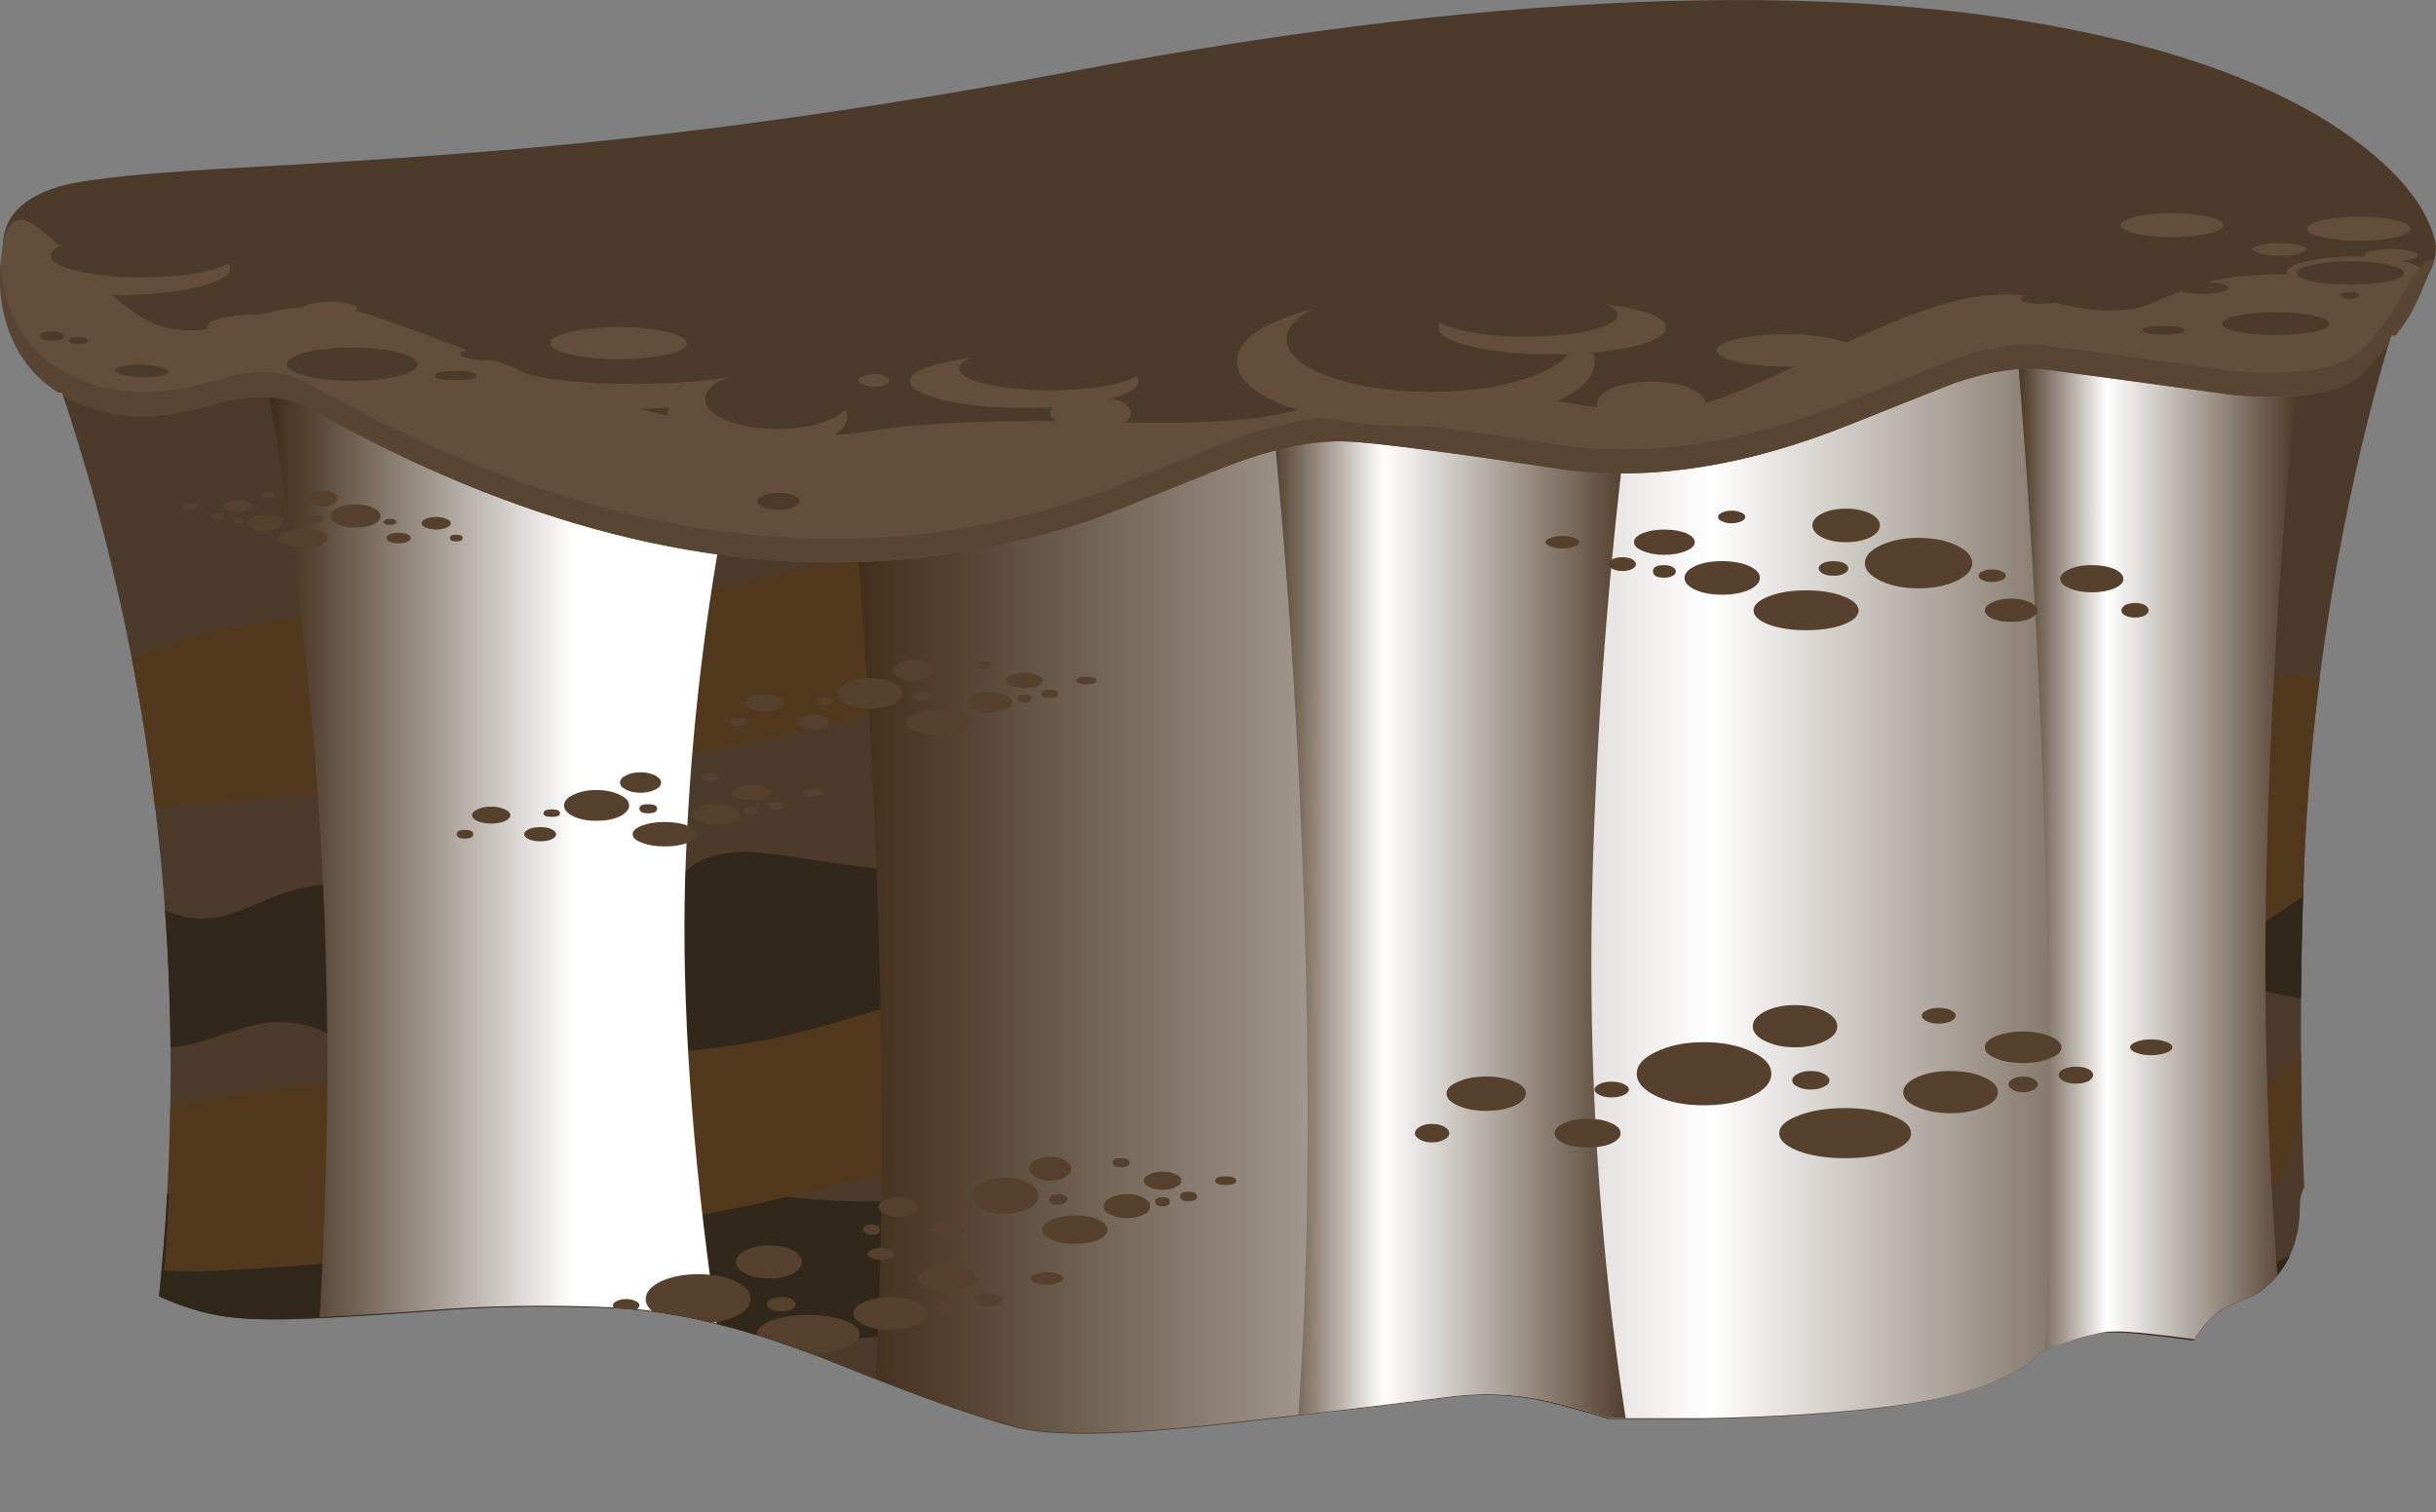 <?xml version="1.0" encoding="iso-8859-1"?>
<!-- Generator: Adobe Illustrator 15.1.0, SVG Export Plug-In . SVG Version: 6.00 Build 0)  -->
<!DOCTYPE svg PUBLIC "-//W3C//DTD SVG 1.1//EN" "http://www.w3.org/Graphics/SVG/1.1/DTD/svg11.dtd">
<svg version="1.1" id="Layer_1" xmlns="http://www.w3.org/2000/svg" xmlns:xlink="http://www.w3.org/1999/xlink" x="0px" y="0px"
	 width="308.6px" height="191.6px" viewBox="0 0 308.6 191.6" style="enable-background:new 0 0 308.6 191.6;" xml:space="preserve"
	>
<rect x="0" y="0" width="308.6" height="191.6" fill="#808080" stroke="none"/>
<symbol  id="FlashAICB_x2F_front_ground_1_x2F__x3C_Clip_Group_0_x3E_" viewBox="0 -161.4 303.3 161.4">
	<g id="Layer_1_55_">
	</g>
	<g>
		<defs>
			<path id="SVGID_1_" d="M296.25-22.65c2.433,9.533,4.783,17.083,7.05,22.65L0-11.35c2.1-4.933,4.35-11.617,6.75-20.05
				C11.517-48.233,14.6-65.417,16-82.95c1.333-17.1,1.133-34.1-0.6-51c2.467-1.133,4.917-1.933,7.35-2.4
				c2.433-0.433,5.567-0.6,9.4-0.5c3.833,0.1,9.6,0.434,17.3,1c7.7,0.633,15.583,0.767,23.65,0.4c8.1-0.333,17.483-2.65,28.15-6.95
				c10.667-4.267,18.383-7,23.15-8.2c4.733-1.167,13.817-0.983,27.25,0.55c13.434,1.533,22.517,2.617,27.25,3.25s9.25,0.4,13.55-0.7
				c4.3-1.1,6.65-1.767,7.05-2h11.75c9.167,0.167,17.083,0.667,23.75,1.5s11.917,2.233,15.75,4.2c1.933,1,3.183,1.917,3.75,2.75
				l2.7,1.05c2.066,0.767,3.833,1.25,5.3,1.45c1.467,0.2,5.3-0.133,11.5-1c0.333,0.566,0.767,1.183,1.3,1.85
				c1.1,1.3,2.167,2.167,3.2,2.6l2.5,1c1.1,0.4,2.183,1.184,3.25,2.35c0.967,1.033,1.717,2.217,2.25,3.55
				c0.667,1.633,1,3.483,1,5.55c0,1.033,0.183,1.867,0.55,2.5c-0.533,12.533-0.55,25.7-0.05,39.5
				C288.7-61.017,291.45-41.683,296.25-22.65z"/>
		</defs>
		<clipPath id="SVGID_2_">
			<use xlink:href="#SVGID_1_"  style="overflow:visible;"/>
		</clipPath>
		<g id="Layer_3_1_" style="clip-path:url(#SVGID_2_);">
			<g>
				
					<use xlink:href="#FlashAICB_x2F_front_ground_1_x2F__x3C_Path_x3E__x5F_3"  width="63.35" height="145.9" y="-145.9" transform="matrix(1 0 0 1 28.95 -13.1)" style="overflow:visible;opacity:0.5;enable-background:new    ;"/>
				
					<use xlink:href="#FlashAICB_x2F_front_ground_1_x2F__x3C_Path_x3E__x5F_2"  width="179.95" height="158.9" y="-158.9" transform="matrix(1 0 0 1 100.85 -2.5)" style="overflow:visible;opacity:0.199;enable-background:new    ;"/>
				
					<use xlink:href="#FlashAICB_x2F_front_ground_1_x2F__x3C_Path_x3E__x5F_1"  width="50.35" height="158.9" y="-158.9" transform="matrix(1 0 0 1 154.8 -0.7)" style="overflow:visible;opacity:0.301;enable-background:new    ;"/>
				
					<use xlink:href="#FlashAICB_x2F_front_ground_1_x2F__x3C_Path_x3E_"  width="38.35" height="158.9" y="-158.9" transform="matrix(1 0 0 1 250.3 -0.7)" style="overflow:visible;opacity:0.301;enable-background:new    ;"/>
			</g>
		</g>
	</g>
	<g id="Layer_4_1_">
	</g>
</symbol>
<symbol  id="FlashAICB_x2F_front_ground_1_x2F__x3C_Group_x3E_" viewBox="0 -11.05 47.25 11.05">
	<g id="Layer_1_62_">
		<g>
			
				<use xlink:href="#FlashAICB_x2F_front_ground_1_x2F__x3C_Path_x3E__x5F_13_x5F_5"  width="8.4" height="4.6" y="-4.6" transform="matrix(1 0 0 1 13.8 -2.65)" style="overflow:visible;opacity:0.699;enable-background:new    ;"/>
			<path style="fill-rule:evenodd;clip-rule:evenodd;fill:#55412D;" d="M26.35-1.55c0-0.4-0.267-0.75-0.8-1.05
				c-0.5-0.3-1.117-0.45-1.85-0.45c-0.733,0-1.35,0.15-1.85,0.45c-0.533,0.3-0.8,0.65-0.8,1.05c0,0.433,0.267,0.8,0.8,1.1
				C22.35-0.15,22.967,0,23.7,0c0.733,0,1.35-0.15,1.85-0.45C26.083-0.75,26.35-1.117,26.35-1.55z"/>
			<path style="fill-rule:evenodd;clip-rule:evenodd;fill:#55412D;" d="M25.85-5.45c0-0.167-0.117-0.316-0.35-0.45S25-6.1,24.7-6.1
				c-0.767,0-1.15,0.217-1.15,0.65c0,0.467,0.383,0.7,1.15,0.7c0.3,0,0.566-0.067,0.8-0.2S25.85-5.25,25.85-5.45z"/>
			<path style="fill-rule:evenodd;clip-rule:evenodd;fill:#55412D;" d="M30.95-9.25c0-0.5-0.4-0.933-1.2-1.3
				c-0.8-0.333-1.783-0.5-2.95-0.5c-1.133,0-2.1,0.167-2.9,0.5c-0.8,0.367-1.2,0.8-1.2,1.3S23.1-8.333,23.9-8
				c0.8,0.367,1.767,0.55,2.9,0.55c1.167,0,2.15-0.183,2.95-0.55C30.55-8.333,30.95-8.75,30.95-9.25z"/>
			
				<use xlink:href="#FlashAICB_x2F_front_ground_1_x2F__x3C_Path_x3E__x5F_9_x5F_5"  width="5.9" height="3.05" y="-3.05" transform="matrix(1 0 0 1 30.45 -4.75)" style="overflow:visible;opacity:0.699;enable-background:new    ;"/>
			<path style="fill-rule:evenodd;clip-rule:evenodd;fill:#55412D;" d="M40.3-3.05c0-0.333-0.233-0.6-0.7-0.8
				c-0.434-0.233-0.983-0.35-1.65-0.35c-0.667,0-1.233,0.117-1.7,0.35c-0.467,0.2-0.7,0.467-0.7,0.8c0,0.333,0.233,0.6,0.7,0.8
				c0.467,0.233,1.033,0.35,1.7,0.35c0.667,0,1.216-0.117,1.65-0.35C40.067-2.45,40.3-2.717,40.3-3.05z"/>
			<path style="fill-rule:evenodd;clip-rule:evenodd;fill:#55412D;" d="M38.85-5.7c0-0.4-0.3-0.6-0.9-0.6C37.317-6.3,37-6.1,37-5.7
				c0,0.367,0.317,0.55,0.95,0.55C38.55-5.15,38.85-5.333,38.85-5.7z"/>
			
				<use xlink:href="#FlashAICB_x2F_front_ground_1_x2F__x3C_Path_x3E__x5F_6_x5F_5"  width="2.15" height="1.15" y="-1.15" transform="matrix(1 0 0 1 31.6 -0.2)" style="overflow:visible;opacity:0.5;enable-background:new    ;"/>
			
				<use xlink:href="#FlashAICB_x2F_front_ground_1_x2F__x3C_Path_x3E__x5F_5_x5F_5"  width="2.65" height="1.1" y="-1.1" transform="matrix(1 0 0 1 44.6 -2.5)" style="overflow:visible;opacity:0.5;enable-background:new    ;"/>
			
				<use xlink:href="#FlashAICB_x2F_front_ground_1_x2F__x3C_Path_x3E__x5F_4_x5F_5"  width="4.15" height="2.1" y="-2.1" transform="matrix(1 0 0 1 8.7 -8.2)" style="overflow:visible;opacity:0.5;enable-background:new    ;"/>
			<path style="fill-rule:evenodd;clip-rule:evenodd;fill:#55412D;" d="M13.35-6.1c0-0.167-0.1-0.3-0.3-0.4
				c-0.233-0.133-0.5-0.2-0.8-0.2S11.7-6.633,11.5-6.5c-0.2,0.1-0.3,0.233-0.3,0.4c0,0.367,0.35,0.55,1.05,0.55
				C12.983-5.55,13.35-5.733,13.35-6.1z"/>
			<path style="fill-rule:evenodd;clip-rule:evenodd;fill:#55412D;" d="M2.15-9.25c0-0.433-0.367-0.65-1.1-0.65
				c-0.267,0-0.517,0.066-0.75,0.2C0.1-9.567,0-9.417,0-9.25S0.1-8.933,0.3-8.8c0.233,0.133,0.483,0.2,0.75,0.2
				c0.3,0,0.567-0.066,0.8-0.2C2.05-8.933,2.15-9.083,2.15-9.25z"/>
			
				<use xlink:href="#FlashAICB_x2F_front_ground_1_x2F__x3C_Path_x3E__x5F_1_x5F_6"  width="4.95" height="2.5" y="-2.5" transform="matrix(1 0 0 1 1.95 -5.15)" style="overflow:visible;opacity:0.699;enable-background:new    ;"/>
			
				<use xlink:href="#FlashAICB_x2F_front_ground_1_x2F__x3C_Path_x3E__x5F_14"  width="2.15" height="1.2" y="-1.2" transform="matrix(1 0 0 1 40.15 -4.45)" style="overflow:visible;opacity:0.699;enable-background:new    ;"/>
		</g>
	</g>
</symbol>
<symbol  id="FlashAICB_x2F_front_ground_1_x2F__x3C_Group_x3E__x5F_1" viewBox="0 -19.4 95.95 19.4">
	<g id="Layer_1_61_">
		<g>
			
				<use xlink:href="#FlashAICB_x2F_front_ground_1_x2F__x3C_Path_x3E__x5F_13_x5F_4"  width="17.05" height="8" y="-8" transform="matrix(1 0 0 1 28.1 -4.7)" style="overflow:visible;opacity:0.699;enable-background:new    ;"/>
			<path style="fill-rule:evenodd;clip-rule:evenodd;fill:#55412D;" d="M53.5-2.7c0-0.733-0.517-1.35-1.55-1.85
				c-1.067-0.534-2.333-0.8-3.8-0.8s-2.733,0.267-3.8,0.8c-1.033,0.5-1.55,1.117-1.55,1.85c0,0.733,0.517,1.367,1.55,1.9
				c1.066,0.533,2.333,0.8,3.8,0.8s2.733-0.267,3.8-0.8C52.983-1.333,53.5-1.967,53.5-2.7z"/>
			<path style="fill-rule:evenodd;clip-rule:evenodd;fill:#55412D;" d="M52.5-9.55c0-0.333-0.233-0.6-0.7-0.8
				c-0.433-0.233-0.983-0.35-1.65-0.35c-0.667,0-1.217,0.117-1.65,0.35c-0.467,0.2-0.7,0.467-0.7,0.8c0,0.333,0.233,0.617,0.7,0.85
				c0.467,0.233,1.017,0.35,1.65,0.35s1.184-0.117,1.65-0.35C52.267-8.933,52.5-9.217,52.5-9.55z"/>
			<path style="fill-rule:evenodd;clip-rule:evenodd;fill:#55412D;" d="M62.85-16.25c0-0.867-0.817-1.617-2.45-2.25
				c-1.633-0.6-3.6-0.9-5.9-0.9c-2.333,0-4.3,0.3-5.9,0.9c-1.633,0.633-2.45,1.383-2.45,2.25c0,0.9,0.817,1.65,2.45,2.25
				c1.6,0.633,3.566,0.95,5.9,0.95c2.3,0,4.267-0.317,5.9-0.95C62.033-14.6,62.85-15.35,62.85-16.25z"/>
			
				<use xlink:href="#FlashAICB_x2F_front_ground_1_x2F__x3C_Path_x3E__x5F_9_x5F_4"  width="12" height="5.35" y="-5.35" transform="matrix(1 0 0 1 61.85 -8.35)" style="overflow:visible;opacity:0.699;enable-background:new    ;"/>
			<path style="fill-rule:evenodd;clip-rule:evenodd;fill:#55412D;" d="M80.45-3.95c0.966-0.4,1.45-0.867,1.45-1.4
				c0-0.566-0.483-1.033-1.45-1.4c-0.934-0.4-2.067-0.6-3.4-0.6c-1.333,0-2.483,0.2-3.45,0.6c-0.934,0.367-1.4,0.833-1.4,1.4
				c0,0.567,0.466,1.033,1.4,1.4c0.967,0.4,2.117,0.6,3.45,0.6C78.383-3.35,79.517-3.55,80.45-3.95z"/>
			<path style="fill-rule:evenodd;clip-rule:evenodd;fill:#55412D;" d="M78.9-10.05c0-0.267-0.183-0.5-0.55-0.7s-0.8-0.3-1.3-0.3
				s-0.933,0.1-1.3,0.3s-0.55,0.433-0.55,0.7c0,0.267,0.183,0.5,0.55,0.7c0.367,0.2,0.8,0.3,1.3,0.3s0.934-0.1,1.3-0.3
				C78.717-9.55,78.9-9.783,78.9-10.05z"/>
			
				<use xlink:href="#FlashAICB_x2F_front_ground_1_x2F__x3C_Path_x3E__x5F_6_x5F_4"  width="4.3" height="2" y="-2" transform="matrix(1 0 0 1 64.2 -0.35)" style="overflow:visible;opacity:0.5;enable-background:new    ;"/>
			
				<use xlink:href="#FlashAICB_x2F_front_ground_1_x2F__x3C_Path_x3E__x5F_5_x5F_4"  width="5.35" height="2" y="-2" transform="matrix(1 0 0 1 90.6 -4.35)" style="overflow:visible;opacity:0.5;enable-background:new    ;"/>
			
				<use xlink:href="#FlashAICB_x2F_front_ground_1_x2F__x3C_Path_x3E__x5F_4_x5F_4"  width="8.35" height="3.65" y="-3.65" transform="matrix(1 0 0 1 17.7 -14.4)" style="overflow:visible;opacity:0.5;enable-background:new    ;"/>
			<path style="fill-rule:evenodd;clip-rule:evenodd;fill:#55412D;" d="M27.1-10.7c0-0.267-0.217-0.5-0.65-0.7
				c-0.434-0.2-0.95-0.3-1.55-0.3s-1.1,0.1-1.5,0.3c-0.433,0.2-0.65,0.433-0.65,0.7c0,0.267,0.217,0.5,0.65,0.7
				c0.4,0.2,0.9,0.3,1.5,0.3s1.117-0.1,1.55-0.3C26.883-10.2,27.1-10.433,27.1-10.7z"/>
			<path style="fill-rule:evenodd;clip-rule:evenodd;fill:#55412D;" d="M4.35-16.25c0-0.3-0.217-0.567-0.65-0.8
				c-0.434-0.233-0.95-0.35-1.55-0.35s-1.1,0.117-1.5,0.35C0.217-16.817,0-16.55,0-16.25c0,0.333,0.217,0.617,0.65,0.85
				c0.4,0.233,0.9,0.35,1.5,0.35s1.117-0.117,1.55-0.35C4.133-15.633,4.35-15.917,4.35-16.25z"/>
			
				<use xlink:href="#FlashAICB_x2F_front_ground_1_x2F__x3C_Path_x3E__x5F_1_x5F_5"  width="10.05" height="4.35" y="-4.35" transform="matrix(1 0 0 1 4 -9.05)" style="overflow:visible;opacity:0.699;enable-background:new    ;"/>
			
				<use xlink:href="#FlashAICB_x2F_front_ground_1_x2F__x3C_Path_x3E__x5F_12"  width="4.35" height="2.15" y="-2.15" transform="matrix(1 0 0 1 81.55 -7.8)" style="overflow:visible;opacity:0.699;enable-background:new    ;"/>
		</g>
	</g>
</symbol>
<symbol  id="FlashAICB_x2F_front_ground_1_x2F__x3C_Group_x3E__x5F_2" viewBox="0 -9.4 46.4 9.4">
	<g id="Layer_1_60_">
		<g>
			
				<use xlink:href="#FlashAICB_x2F_front_ground_1_x2F__x3C_Path_x3E__x5F_13_x5F_3"  width="8.25" height="3.9" y="-3.9" transform="matrix(1 0 0 1 13.6 -2.25)" style="overflow:visible;opacity:0.699;enable-background:new    ;"/>
			<path style="fill-rule:evenodd;clip-rule:evenodd;fill:#55412D;" d="M25.9-1.3c0-0.367-0.25-0.667-0.75-0.9
				C24.617-2.467,24-2.6,23.3-2.6c-0.733,0-1.35,0.133-1.85,0.4c-0.5,0.233-0.75,0.534-0.75,0.9s0.25,0.667,0.75,0.9
				C21.95-0.133,22.567,0,23.3,0c0.7,0,1.317-0.133,1.85-0.4C25.65-0.667,25.9-0.967,25.9-1.3z"/>
			<path style="fill-rule:evenodd;clip-rule:evenodd;fill:#55412D;" d="M25.4-4.6c0-0.4-0.383-0.6-1.15-0.6
				c-0.733,0-1.1,0.2-1.1,0.6c0,0.367,0.367,0.55,1.1,0.55C25.017-4.05,25.4-4.233,25.4-4.6z"/>
			<path style="fill-rule:evenodd;clip-rule:evenodd;fill:#55412D;" d="M30.4-7.85c0-0.433-0.4-0.8-1.2-1.1
				c-0.767-0.3-1.717-0.45-2.85-0.45c-1.1,0-2.05,0.15-2.85,0.45c-0.8,0.3-1.2,0.667-1.2,1.1c0,0.434,0.4,0.8,1.2,1.1
				s1.75,0.45,2.85,0.45c1.133,0,2.083-0.15,2.85-0.45C30-7.05,30.4-7.417,30.4-7.85z"/>
			
				<use xlink:href="#FlashAICB_x2F_front_ground_1_x2F__x3C_Path_x3E__x5F_9_x5F_3"  width="5.85" height="2.6" y="-2.6" transform="matrix(1 0 0 1 29.9 -4.05)" style="overflow:visible;opacity:0.699;enable-background:new    ;"/>
			<path style="fill-rule:evenodd;clip-rule:evenodd;fill:#55412D;" d="M39.65-2.6c0-0.267-0.233-0.5-0.7-0.7
				c-0.434-0.167-0.983-0.25-1.65-0.25c-0.667,0-1.216,0.083-1.65,0.25c-0.467,0.2-0.7,0.433-0.7,0.7s0.233,0.5,0.7,0.7
				c0.467,0.2,1.017,0.3,1.65,0.3c0.667,0,1.217-0.1,1.65-0.3C39.417-2.1,39.65-2.333,39.65-2.6z"/>
			<path style="fill-rule:evenodd;clip-rule:evenodd;fill:#55412D;" d="M38.15-4.85c0-0.333-0.283-0.5-0.85-0.5
				c-0.6,0-0.9,0.167-0.9,0.5c0,0.333,0.3,0.5,0.9,0.5C37.867-4.35,38.15-4.517,38.15-4.85z"/>
			
				<use xlink:href="#FlashAICB_x2F_front_ground_1_x2F__x3C_Path_x3E__x5F_6_x5F_3"  width="2.1" height="1" y="-1" transform="matrix(1 0 0 1 31.05 -0.15)" style="overflow:visible;opacity:0.5;enable-background:new    ;"/>
			
				<use xlink:href="#FlashAICB_x2F_front_ground_1_x2F__x3C_Path_x3E__x5F_5_x5F_3"  width="2.55" height="1" y="-1" transform="matrix(1 0 0 1 43.85 -2.1)" style="overflow:visible;opacity:0.5;enable-background:new    ;"/>
			
				<use xlink:href="#FlashAICB_x2F_front_ground_1_x2F__x3C_Path_x3E__x5F_4_x5F_3"  width="4.05" height="1.8" y="-1.8" transform="matrix(1 0 0 1 8.55 -6.95)" style="overflow:visible;opacity:0.5;enable-background:new    ;"/>
			<path style="fill-rule:evenodd;clip-rule:evenodd;fill:#55412D;" d="M13.1-5.2c0-0.3-0.35-0.45-1.05-0.45
				C11.35-5.65,11-5.5,11-5.2c0,0.333,0.35,0.5,1.05,0.5C12.75-4.7,13.1-4.867,13.1-5.2z"/>
			<path style="fill-rule:evenodd;clip-rule:evenodd;fill:#55412D;" d="M2.1-7.85c0-0.367-0.35-0.55-1.05-0.55
				C0.35-8.4,0-8.217,0-7.85S0.35-7.3,1.05-7.3C1.75-7.3,2.1-7.483,2.1-7.85z"/>
			
				<use xlink:href="#FlashAICB_x2F_front_ground_1_x2F__x3C_Path_x3E__x5F_1_x5F_4"  width="4.85" height="2.15" y="-2.15" transform="matrix(1 0 0 1 1.95 -4.35)" style="overflow:visible;opacity:0.699;enable-background:new    ;"/>
			
				<use xlink:href="#FlashAICB_x2F_front_ground_1_x2F__x3C_Path_x3E__x5F_11"  width="2.1" height="1.05" y="-1.05" transform="matrix(1 0 0 1 39.45 -3.75)" style="overflow:visible;opacity:0.699;enable-background:new    ;"/>
		</g>
	</g>
</symbol>
<symbol  id="FlashAICB_x2F_front_ground_1_x2F__x3C_Group_x3E__x5F_3" viewBox="0 -7.15 35.5 7.15">
	<g id="Layer_1_59_">
		<g>
			
				<use xlink:href="#FlashAICB_x2F_front_ground_1_x2F__x3C_Path_x3E__x5F_13_x5F_2"  width="6.3" height="2.95" y="-2.95" transform="matrix(1 0 0 1 18.8 -1.7)" style="overflow:visible;opacity:0.699;enable-background:new    ;"/>
			<path style="fill-rule:evenodd;clip-rule:evenodd;fill:#55412D;" d="M15.7-0.95c0,0.267,0.2,0.5,0.6,0.7
				C16.667-0.083,17.133,0,17.7,0c0.566,0,1.033-0.083,1.4-0.25c0.367-0.2,0.55-0.433,0.55-0.7c0-0.267-0.183-0.5-0.55-0.7
				c-0.4-0.2-0.867-0.3-1.4-0.3c-0.534,0-1,0.1-1.4,0.3C15.9-1.45,15.7-1.217,15.7-0.95z"/>
			<path style="fill-rule:evenodd;clip-rule:evenodd;fill:#55412D;" d="M16.1-3.5c0,0.3,0.283,0.45,0.85,0.45
				c0.566,0,0.85-0.15,0.85-0.45s-0.283-0.45-0.85-0.45C16.383-3.95,16.1-3.8,16.1-3.5z"/>
			<path style="fill-rule:evenodd;clip-rule:evenodd;fill:#55412D;" d="M12.25-5.95c0,0.333,0.3,0.6,0.9,0.8
				c0.6,0.233,1.333,0.35,2.2,0.35s1.6-0.117,2.2-0.35c0.6-0.2,0.9-0.467,0.9-0.8c0-0.333-0.3-0.617-0.9-0.85
				c-0.633-0.233-1.367-0.35-2.2-0.35c-0.833,0-1.567,0.117-2.2,0.35C12.55-6.567,12.25-6.283,12.25-5.95z"/>
			
				<use xlink:href="#FlashAICB_x2F_front_ground_1_x2F__x3C_Path_x3E__x5F_9_x5F_2"  width="4.45" height="2" y="-2" transform="matrix(1 0 0 1 8.2 -3.05)" style="overflow:visible;opacity:0.699;enable-background:new    ;"/>
			<path style="fill-rule:evenodd;clip-rule:evenodd;fill:#55412D;" d="M5.2-1.95c0,0.2,0.183,0.367,0.55,0.5
				C6.083-1.283,6.5-1.2,7-1.2s0.933-0.083,1.3-0.25c0.333-0.133,0.5-0.3,0.5-0.5c0-0.2-0.167-0.383-0.5-0.55
				C7.933-2.633,7.5-2.7,7-2.7S6.083-2.633,5.75-2.5C5.383-2.333,5.2-2.15,5.2-1.95z"/>
			<path style="fill-rule:evenodd;clip-rule:evenodd;fill:#55412D;" d="M6.3-3.7c0,0.267,0.233,0.4,0.7,0.4s0.7-0.133,0.7-0.4
				c0-0.233-0.233-0.35-0.7-0.35S6.3-3.933,6.3-3.7z"/>
			
				<use xlink:href="#FlashAICB_x2F_front_ground_1_x2F__x3C_Path_x3E__x5F_6_x5F_2"  width="1.6" height="0.75" y="-0.75" transform="matrix(1 0 0 1 10.15 -0.1)" style="overflow:visible;opacity:0.5;enable-background:new    ;"/>
			
				<use xlink:href="#FlashAICB_x2F_front_ground_1_x2F__x3C_Path_x3E__x5F_5_x5F_2"  width="2" height="0.75" y="-0.75" transform="matrix(1 0 0 1 0 -1.6)" style="overflow:visible;opacity:0.5;enable-background:new    ;"/>
			
				<use xlink:href="#FlashAICB_x2F_front_ground_1_x2F__x3C_Path_x3E__x5F_4_x5F_2"  width="3.1" height="1.35" y="-1.35" transform="matrix(1 0 0 1 25.85 -5.3)" style="overflow:visible;opacity:0.5;enable-background:new    ;"/>
			<path style="fill-rule:evenodd;clip-rule:evenodd;fill:#55412D;" d="M25.5-3.95c0,0.267,0.267,0.4,0.8,0.4
				c0.534,0,0.8-0.133,0.8-0.4c0-0.233-0.267-0.35-0.8-0.35C25.767-4.3,25.5-4.183,25.5-3.95z"/>
			<path style="fill-rule:evenodd;clip-rule:evenodd;fill:#55412D;" d="M33.9-5.95c0,0.267,0.267,0.4,0.8,0.4
				c0.533,0,0.8-0.133,0.8-0.4c0-0.3-0.267-0.45-0.8-0.45C34.167-6.4,33.9-6.25,33.9-5.95z"/>
			
				<use xlink:href="#FlashAICB_x2F_front_ground_1_x2F__x3C_Path_x3E__x5F_1_x5F_3"  width="3.7" height="1.6" y="-1.6" transform="matrix(1 0 0 1 30.3 -3.3)" style="overflow:visible;opacity:0.699;enable-background:new    ;"/>
			
				<use xlink:href="#FlashAICB_x2F_front_ground_1_x2F__x3C_Path_x3E__x5F_10"  width="1.6" height="0.8" y="-0.8" transform="matrix(1 0 0 1 3.75 -2.85)" style="overflow:visible;opacity:0.699;enable-background:new    ;"/>
		</g>
	</g>
</symbol>
<symbol  id="FlashAICB_x2F_front_ground_1_x2F__x3C_Group_x3E__x5F_4" viewBox="0 -15.4 76.4 15.4">
	<g id="Layer_1_58_">
		<g>
			
				<use xlink:href="#FlashAICB_x2F_front_ground_1_x2F__x3C_Path_x3E__x5F_13_x5F_1"  width="13.6" height="6.4" y="-6.4" transform="matrix(1 0 0 1 40.45 -3.7)" style="overflow:visible;opacity:0.699;enable-background:new    ;"/>
			<path style="fill-rule:evenodd;clip-rule:evenodd;fill:#55412D;" d="M41.1-0.6c0.833-0.433,1.25-0.933,1.25-1.5
				c0-0.6-0.417-1.117-1.25-1.55c-0.867-0.4-1.883-0.6-3.05-0.6c-1.167,0-2.167,0.2-3,0.6C34.217-3.217,33.8-2.7,33.8-2.1
				c0,0.567,0.417,1.067,1.25,1.5c0.833,0.4,1.833,0.6,3,0.6C39.217,0,40.233-0.2,41.1-0.6z"/>
			<path style="fill-rule:evenodd;clip-rule:evenodd;fill:#55412D;" d="M34.6-7.55c0,0.233,0.183,0.45,0.55,0.65
				c0.367,0.167,0.8,0.25,1.3,0.25c0.533,0,0.983-0.083,1.35-0.25c0.367-0.2,0.55-0.417,0.55-0.65c0-0.267-0.184-0.5-0.55-0.7
				c-0.367-0.167-0.816-0.25-1.35-0.25c-0.5,0-0.934,0.083-1.3,0.25C34.783-8.05,34.6-7.817,34.6-7.55z"/>
			<path style="fill-rule:evenodd;clip-rule:evenodd;fill:#55412D;" d="M26.35-12.9c0,0.7,0.65,1.3,1.95,1.8
				c1.3,0.5,2.867,0.75,4.7,0.75s3.4-0.25,4.7-0.75c1.3-0.5,1.95-1.1,1.95-1.8c0-0.7-0.65-1.3-1.95-1.8
				c-1.267-0.466-2.833-0.7-4.7-0.7c-1.833,0-3.4,0.233-4.7,0.7C27-14.2,26.35-13.6,26.35-12.9z"/>
			
				<use xlink:href="#FlashAICB_x2F_front_ground_1_x2F__x3C_Path_x3E__x5F_9_x5F_1"  width="9.55" height="4.25" y="-4.25" transform="matrix(1 0 0 1 17.6 -6.65)" style="overflow:visible;opacity:0.699;enable-background:new    ;"/>
			<path style="fill-rule:evenodd;clip-rule:evenodd;fill:#55412D;" d="M11.2-4.25c0,0.433,0.367,0.817,1.1,1.15
				c0.767,0.3,1.684,0.45,2.75,0.45c1.067,0,1.983-0.15,2.75-0.45c0.733-0.333,1.1-0.717,1.1-1.15s-0.367-0.8-1.1-1.1
				c-0.767-0.333-1.683-0.5-2.75-0.5c-1.066,0-1.983,0.167-2.75,0.5C11.567-5.05,11.2-4.683,11.2-4.25z"/>
			<path style="fill-rule:evenodd;clip-rule:evenodd;fill:#55412D;" d="M13.6-7.95c0,0.534,0.483,0.8,1.45,0.8
				c0.4,0,0.75-0.083,1.05-0.25c0.267-0.133,0.4-0.317,0.4-0.55c0-0.233-0.133-0.417-0.4-0.55c-0.3-0.167-0.65-0.25-1.05-0.25
				C14.083-8.75,13.6-8.483,13.6-7.95z"/>
			
				<use xlink:href="#FlashAICB_x2F_front_ground_1_x2F__x3C_Path_x3E__x5F_6_x5F_1"  width="3.45" height="1.6" y="-1.6" transform="matrix(1 0 0 1 21.85 -0.25)" style="overflow:visible;opacity:0.5;enable-background:new    ;"/>
			
				<use xlink:href="#FlashAICB_x2F_front_ground_1_x2F__x3C_Path_x3E__x5F_5_x5F_1"  width="4.25" height="1.6" y="-1.6" transform="matrix(1 0 0 1 0 -3.45)" style="overflow:visible;opacity:0.5;enable-background:new    ;"/>
			
				<use xlink:href="#FlashAICB_x2F_front_ground_1_x2F__x3C_Path_x3E__x5F_4_x5F_1"  width="6.65" height="2.95" y="-2.95" transform="matrix(1 0 0 1 55.65 -11.4)" style="overflow:visible;opacity:0.5;enable-background:new    ;"/>
			<path style="fill-rule:evenodd;clip-rule:evenodd;fill:#55412D;" d="M54.85-8.5c0,0.233,0.167,0.417,0.5,0.55
				c0.333,0.167,0.733,0.25,1.2,0.25c0.467,0,0.883-0.083,1.25-0.25c0.333-0.133,0.5-0.316,0.5-0.55s-0.167-0.417-0.5-0.55
				c-0.367-0.167-0.783-0.25-1.25-0.25c-0.466,0-0.867,0.083-1.2,0.25C55.017-8.917,54.85-8.733,54.85-8.5z"/>
			<path style="fill-rule:evenodd;clip-rule:evenodd;fill:#55412D;" d="M72.95-12.9c0,0.267,0.167,0.5,0.5,0.7
				c0.333,0.167,0.733,0.25,1.2,0.25c0.5,0,0.917-0.083,1.25-0.25c0.333-0.2,0.5-0.433,0.5-0.7c0-0.233-0.167-0.45-0.5-0.65
				c-0.367-0.167-0.783-0.25-1.25-0.25s-0.867,0.083-1.2,0.25C73.117-13.383,72.95-13.167,72.95-12.9z"/>
			
				<use xlink:href="#FlashAICB_x2F_front_ground_1_x2F__x3C_Path_x3E__x5F_1_x5F_2"  width="8" height="3.45" y="-3.45" transform="matrix(1 0 0 1 65.2 -7.15)" style="overflow:visible;opacity:0.699;enable-background:new    ;"/>
			
				<use xlink:href="#FlashAICB_x2F_front_ground_1_x2F__x3C_Path_x3E__x5F_8"  width="3.45" height="1.75" y="-1.75" transform="matrix(1 0 0 1 8 -6.15)" style="overflow:visible;opacity:0.699;enable-background:new    ;"/>
		</g>
	</g>
</symbol>
<symbol  id="FlashAICB_x2F_front_ground_1_x2F__x3C_Group_x3E__x5F_5" viewBox="0 -9.4 46.4 9.4">
	<g id="Layer_1_57_">
		<g>
			
				<use xlink:href="#FlashAICB_x2F_front_ground_1_x2F__x3C_Path_x3E__x5F_13_x5F_0"  width="8.25" height="3.9" y="-3.9" transform="matrix(1 0 0 1 13.6 -2.25)" style="overflow:visible;opacity:0.699;enable-background:new    ;"/>
			<path style="fill-rule:evenodd;clip-rule:evenodd;fill:#55412D;" d="M25.85-1.3c0-0.367-0.25-0.667-0.75-0.9
				c-0.5-0.267-1.1-0.4-1.8-0.4c-0.733,0-1.35,0.133-1.85,0.4c-0.5,0.233-0.75,0.534-0.75,0.9s0.25,0.667,0.75,0.9
				C21.95-0.133,22.567,0,23.3,0c0.7,0,1.3-0.133,1.8-0.4C25.6-0.633,25.85-0.933,25.85-1.3z"/>
			<path style="fill-rule:evenodd;clip-rule:evenodd;fill:#55412D;" d="M25.4-4.6c0-0.167-0.117-0.3-0.35-0.4
				c-0.2-0.133-0.466-0.2-0.8-0.2c-0.3,0-0.567,0.067-0.8,0.2c-0.233,0.1-0.35,0.233-0.35,0.4c0,0.367,0.383,0.55,1.15,0.55
				S25.4-4.233,25.4-4.6z"/>
			<path style="fill-rule:evenodd;clip-rule:evenodd;fill:#55412D;" d="M30.4-7.85c0-0.433-0.4-0.8-1.2-1.1
				c-0.767-0.3-1.717-0.45-2.85-0.45c-1.1,0-2.05,0.15-2.85,0.45c-0.8,0.3-1.2,0.667-1.2,1.1c0,0.434,0.4,0.8,1.2,1.1
				s1.75,0.45,2.85,0.45c1.133,0,2.083-0.15,2.85-0.45C30-7.05,30.4-7.417,30.4-7.85z"/>
			
				<use xlink:href="#FlashAICB_x2F_front_ground_1_x2F__x3C_Path_x3E__x5F_9_x5F_0"  width="5.85" height="2.6" y="-2.6" transform="matrix(1 0 0 1 29.9 -4.05)" style="overflow:visible;opacity:0.699;enable-background:new    ;"/>
			<path style="fill-rule:evenodd;clip-rule:evenodd;fill:#55412D;" d="M39.6-2.6c0-0.267-0.233-0.483-0.7-0.65
				c-0.433-0.2-0.967-0.3-1.6-0.3s-1.183,0.1-1.65,0.3c-0.467,0.167-0.7,0.383-0.7,0.65s0.233,0.5,0.7,0.7
				c0.467,0.2,1.017,0.3,1.65,0.3s1.167-0.1,1.6-0.3C39.367-2.1,39.6-2.333,39.6-2.6z"/>
			<path style="fill-rule:evenodd;clip-rule:evenodd;fill:#55412D;" d="M38.15-4.85c0-0.333-0.283-0.5-0.85-0.5
				c-0.6,0-0.9,0.167-0.9,0.5c0,0.333,0.3,0.5,0.9,0.5C37.867-4.35,38.15-4.517,38.15-4.85z"/>
			
				<use xlink:href="#FlashAICB_x2F_front_ground_1_x2F__x3C_Path_x3E__x5F_6_x5F_0"  width="2.1" height="1" y="-1" transform="matrix(1 0 0 1 31.05 -0.15)" style="overflow:visible;opacity:0.5;enable-background:new    ;"/>
			
				<use xlink:href="#FlashAICB_x2F_front_ground_1_x2F__x3C_Path_x3E__x5F_5_x5F_0"  width="2.55" height="0.95" y="-0.95" transform="matrix(1 0 0 1 43.85 -2.1)" style="overflow:visible;opacity:0.5;enable-background:new    ;"/>
			
				<use xlink:href="#FlashAICB_x2F_front_ground_1_x2F__x3C_Path_x3E__x5F_4_x5F_0"  width="4.05" height="1.8" y="-1.8" transform="matrix(1 0 0 1 8.55 -6.95)" style="overflow:visible;opacity:0.5;enable-background:new    ;"/>
			<path style="fill-rule:evenodd;clip-rule:evenodd;fill:#55412D;" d="M13.1-5.2c0-0.3-0.35-0.45-1.05-0.45
				C11.35-5.65,11-5.5,11-5.2c0,0.333,0.35,0.5,1.05,0.5C12.75-4.7,13.1-4.867,13.1-5.2z"/>
			<path style="fill-rule:evenodd;clip-rule:evenodd;fill:#55412D;" d="M2.1-7.85c0-0.367-0.35-0.55-1.05-0.55
				C0.35-8.4,0-8.217,0-7.85S0.35-7.3,1.05-7.3C1.75-7.3,2.1-7.483,2.1-7.85z"/>
			
				<use xlink:href="#FlashAICB_x2F_front_ground_1_x2F__x3C_Path_x3E__x5F_1_x5F_1"  width="4.85" height="2.1" y="-2.1" transform="matrix(1 0 0 1 1.95 -4.35)" style="overflow:visible;opacity:0.699;enable-background:new    ;"/>
			
				<use xlink:href="#FlashAICB_x2F_front_ground_1_x2F__x3C_Path_x3E__x5F_7"  width="2.1" height="1.05" y="-1.05" transform="matrix(1 0 0 1 39.45 -3.75)" style="overflow:visible;opacity:0.699;enable-background:new    ;"/>
		</g>
	</g>
</symbol>
<symbol  id="FlashAICB_x2F_front_ground_1_x2F__x3C_Group_x3E__x5F_6" viewBox="17.75 -13.75 57.05 13.75">
	<g id="Layer_1_56_">
		<g>
			
				<use xlink:href="#FlashAICB_x2F_front_ground_1_x2F__x3C_Path_x3E__x5F_13"  width="13.3" height="6.25" y="-6.25" transform="matrix(1 0 0 1 21.9 -3.65)" style="overflow:visible;opacity:0.699;enable-background:new    ;"/>
			<path style="fill-rule:evenodd;clip-rule:evenodd;fill:#55412D;" d="M41.7-2.1c0-0.566-0.4-1.066-1.2-1.5
				c-0.833-0.4-1.817-0.6-2.95-0.6S35.433-4,34.6-3.6c-0.833,0.434-1.25,0.934-1.25,1.5c0,0.567,0.417,1.067,1.25,1.5
				C35.433-0.2,36.417,0,37.55,0s2.117-0.2,2.95-0.6C41.3-1.033,41.7-1.533,41.7-2.1z"/>
			<path style="fill-rule:evenodd;clip-rule:evenodd;fill:#55412D;" d="M40.4-6.8c0.333-0.2,0.5-0.417,0.5-0.65
				c0-0.267-0.167-0.483-0.5-0.65c-0.367-0.167-0.8-0.25-1.3-0.25s-0.934,0.083-1.3,0.25c-0.367,0.2-0.55,0.417-0.55,0.65
				c0,0.233,0.183,0.45,0.55,0.65c0.367,0.167,0.8,0.25,1.3,0.25S40.033-6.633,40.4-6.8z"/>
			<path style="fill-rule:evenodd;clip-rule:evenodd;fill:#55412D;" d="M49-11.25c0-0.667-0.633-1.25-1.9-1.75s-2.8-0.75-4.6-0.75
				S39.167-13.5,37.9-13c-1.3,0.5-1.95,1.083-1.95,1.75S36.6-10,37.9-9.5c1.267,0.467,2.8,0.7,4.6,0.7s3.333-0.233,4.6-0.7
				C48.367-10,49-10.583,49-11.25z"/>
			
				<use xlink:href="#FlashAICB_x2F_front_ground_1_x2F__x3C_Path_x3E__x5F_9"  width="9.4" height="4.15" y="-4.15" transform="matrix(1 0 0 1 48.2 -6.55)" style="overflow:visible;opacity:0.699;enable-background:new    ;"/>
			<path style="fill-rule:evenodd;clip-rule:evenodd;fill:#55412D;" d="M63.85-4.2c0-0.433-0.367-0.8-1.1-1.1
				c-0.767-0.3-1.667-0.45-2.7-0.45c-1.033,0-1.917,0.15-2.65,0.45c-0.733,0.3-1.1,0.667-1.1,1.1c0,0.434,0.367,0.817,1.1,1.15
				c0.733,0.3,1.617,0.45,2.65,0.45c1.067,0,1.967-0.15,2.7-0.45C63.483-3.383,63.85-3.767,63.85-4.2z"/>
			<path style="fill-rule:evenodd;clip-rule:evenodd;fill:#55412D;" d="M61.5-7.85c0-0.2-0.133-0.383-0.4-0.55
				c-0.3-0.133-0.65-0.2-1.05-0.2c-0.367,0-0.7,0.067-1,0.2c-0.267,0.167-0.4,0.35-0.4,0.55c0,0.233,0.133,0.417,0.4,0.55
				c0.3,0.167,0.633,0.25,1,0.25c0.4,0,0.75-0.083,1.05-0.25C61.367-7.433,61.5-7.617,61.5-7.85z"/>
			
				<use xlink:href="#FlashAICB_x2F_front_ground_1_x2F__x3C_Path_x3E__x5F_6"  width="3.4" height="1.55" y="-1.55" transform="matrix(1 0 0 1 50.05 -0.3)" style="overflow:visible;opacity:0.5;enable-background:new    ;"/>
			
				<use xlink:href="#FlashAICB_x2F_front_ground_1_x2F__x3C_Path_x3E__x5F_5"  width="4.15" height="1.55" y="-1.55" transform="matrix(1 0 0 1 70.65 -3.4)" style="overflow:visible;opacity:0.5;enable-background:new    ;"/>
			<path style="fill-rule:evenodd;clip-rule:evenodd;fill:#55412D;" d="M20.6-7.05c0.333-0.133,0.5-0.317,0.5-0.55
				s-0.167-0.417-0.5-0.55c-0.333-0.167-0.733-0.25-1.2-0.25s-0.85,0.083-1.15,0.25c-0.333,0.133-0.5,0.316-0.5,0.55
				s0.167,0.417,0.5,0.55c0.3,0.167,0.683,0.25,1.15,0.25S20.267-6.883,20.6-7.05z"/>
			
				<use xlink:href="#FlashAICB_x2F_front_ground_1_x2F__x3C_Path_x3E__x5F_0"  width="3.4" height="1.7" y="-1.7" transform="matrix(1 0 0 1 63.6 -6.05)" style="overflow:visible;opacity:0.699;enable-background:new    ;"/>
		</g>
	</g>
</symbol>
<symbol  id="FlashAICB_x2F_front_ground_1_x2F__x3C_Group_x3E__x5F_7" viewBox="0 -102.464 278.1 102.464">
	<g id="Layer_1_3_">
		<g>
			<path style="fill-rule:evenodd;clip-rule:evenodd;fill:#52391E;" d="M265.15-19.25c4.467,2.433,8.783,3.033,12.95,1.8
				c-1.1-8.466-1.783-16.85-2.05-25.15l-0.1-2.05l-1.65-1c-8.933-6.133-15.2-9.934-18.8-11.4c-7.333-3-15.783-3.85-25.35-2.55
				c-8.033,1.067-17.333,4.417-27.9,10.05c-6.633,3.566-10.3,5.5-11,5.8c-3.733,1.833-6.867,2.9-9.4,3.2
				c-10.333,1.333-17.217,2.433-20.65,3.3c-9.233,2.4-17.9,6.45-26,12.15c-4.767,3.367-8.567,5.6-11.4,6.7
				c-2.966,1.167-6.15,1.583-9.55,1.25c-2.533-0.233-6.833-1.133-12.9-2.7c-9.1-2.367-16.267-4.117-21.5-5.25
				c-13.167-2.9-28-4.9-44.5-6c-17.667-1.167-28.467-2.117-32.4-2.85C2.25-28.183,1.267-21.933,0-15.2l0.75,0.35
				c7.3,3.667,19.483,5.934,36.55,6.8c4.567,0.233,11.167,0.483,19.8,0.75C64.267-7.033,69.633-6.6,73.2-6c3,0.5,7.1,1.467,12.3,2.9
				c5.833,1.6,9.883,2.633,12.15,3.1l20.2-0.5c2.4-0.867,4.583-1.967,6.55-3.3c3.7-2.534,7.033-4.167,10-4.9
				c2.1-0.533,4.85-0.75,8.25-0.65c9.167,0.3,17.934-0.8,26.3-3.3c5.966-1.767,12.117-2.5,18.45-2.2c3.8,0.2,8.767,0.934,14.9,2.2
				c5.567,1.167,9.417,1.717,11.55,1.65c3.533-0.1,6.333-1.383,8.4-3.85c4.633-5.566,10.9-8.783,18.8-9.65
				C249.05-25.367,257.083-23.617,265.15-19.25z"/>
			<path style="fill-rule:evenodd;clip-rule:evenodd;fill:#52391E;" d="M275.6-64.35c-0.529-12.447-2.654-18.781-6.375-19
				c-3.723-0.221-6.248-3.938-7.575-11.15c-7.974,1.621-14.324-0.296-19.05-5.75c-9.867-3.4-19.55-2.883-29.05,1.55
				c-8.033,3.767-13.8,5.784-17.3,6.05c-10.7,0.767-18,1.55-21.9,2.35c-9.8,1.933-19.017,5.566-27.65,10.9
				c-5.1,3.167-9.15,5.233-12.15,6.2c-3.167,1.034-6.55,1.317-10.15,0.85c-2.667-0.333-7.217-1.433-13.65-3.3
				C101.117-78.417,93.533-80.5,88-81.9c-14.333-3.6-30.883-6.35-49.65-8.25c-18.3-1.867-29.6-2.583-33.9-2.15
				c0.616,6.866,0.816,13.766,0.6,20.7c7.233,1.633,19.867,3.25,37.9,4.85c4.8,0.433,11.75,0.967,20.85,1.6
				c7.567,0.6,13.233,1.283,17,2.05c3.167,0.633,7.5,1.783,13,3.45c6.167,1.9,10.467,3.133,12.9,3.7l21.4,0.4
				c2.533-0.767,4.85-1.784,6.95-3.05c3.934-2.333,7.483-3.8,10.65-4.4c2.2-0.433,5.1-0.517,8.7-0.25
				c4.767,0.367,8.383,0.5,10.85,0.4c5.133-0.167,10.833-1,17.1-2.5c6.333-1.5,12.867-1.95,19.6-1.35
				c4.033,0.333,9.283,1.284,15.75,2.85c5.9,1.4,9.983,2.133,12.25,2.2c3.733,0.033,6.7-1.133,8.9-3.5
				c4.133-4.434,9.55-7.217,16.25-8.35C261.833-74.633,268.667-71.583,275.6-64.35z"/>
		</g>
	</g>
</symbol>
<symbol  id="FlashAICB_x2F_front_ground_1_x2F__x3C_Group_x3E__x5F_8" viewBox="0.425 -71.275 272.625 71.275">
	<g id="Layer_1_2_">
		<g>
			<path style="fill-rule:evenodd;clip-rule:evenodd;fill:#32271B;" d="M257.4-9.95c4.2-1.667,7.533-2.466,10-2.4
				c1.833,0.033,3.717,0.617,5.65,1.75v-0.05c-0.167-4.767-0.283-9.9-0.35-15.4c-6.467,1.367-11.217,2.333-14.25,2.9
				c-4.267,0.767-13.85,1.517-28.75,2.25c-15.167,0.733-28.583,2.1-40.25,4.1c-15.733,3.267-25.567,5.05-29.5,5.35
				c-2.934,0.2-5.684-0.083-8.25-0.85c-2.4-0.733-5.65-2.233-9.75-4.5c-6.934-3.8-14.367-6.5-22.3-8.1c-3-0.6-8.917-1.333-17.75-2.2
				c-2.633-0.267-8.467-2.267-17.5-6c-9.066-3.767-17.05-6.017-23.95-6.75c-8.2-0.867-15.45-0.3-21.75,1.7
				c-3,0.967-8.383,3.5-16.15,7.6c-3.3,1.767-6.833,2.117-10.6,1.05c-2.1-0.7-3.7-1.217-4.8-1.55c-1.967-0.633-3.717-1-5.25-1.1
				C1.867-26.517,1.617-20.633,1.15-14.5l0.7-0.35c2.2-0.967,4.45-1.2,6.75-0.7c1.066,0.2,3.083,0.95,6.05,2.25
				c5.567,2.367,10.817,2.517,15.75,0.45c6.9-2.933,13.8-4.1,20.7-3.5c6.767,0.567,12.15,2.7,16.15,6.4
				c1.767,1.633,4.167,2.5,7.2,2.6c1.833,0.033,5.133-0.333,9.9-1.1c11.233-1.833,20.783-1.833,28.65,0
				c7.2,1.667,14.733,2.4,22.6,2.2c5.533-0.167,10.75,1.05,15.65,3.65c1.667,0.9,3.533,1.65,5.6,2.25L174.2,0
				c1.833-0.3,5.316-1,10.45-2.1c4.434-0.967,7.95-1.617,10.55-1.95c3.033-0.4,7.633-0.684,13.8-0.85c3.533-0.133,9.2-0.3,17-0.5
				C240.667-5.967,251.133-7.483,257.4-9.95z"/>
			<path style="fill-rule:evenodd;clip-rule:evenodd;fill:#32271B;" d="M266-64.25l-2.5-1c-1.033-0.433-2.1-1.317-3.2-2.65
				c-0.533-0.667-0.966-1.283-1.3-1.85c-1.033,0.2-2.017,0.367-2.95,0.5c-3.833,0.6-6.683,0.767-8.55,0.5
				c-0.61-0.083-1.269-0.216-1.975-0.4c-5.216,0.575-12.024,1.191-20.425,1.85c-16.1,1.3-30.317,3.15-42.65,5.55
				c-16.633,3.833-27.05,5.967-31.25,6.4c-3.1,0.3-6,0.117-8.7-0.55c-2.6-0.667-6.083-2.05-10.45-4.15
				c-7.367-3.567-15.267-6-23.7-7.3c-3.167-0.5-9.434-1.033-18.8-1.6c-1.822-0.107-5.047-0.882-9.675-2.325
				c-0.218,0.074-0.443,0.149-0.675,0.225c-7.934,2.566-15.333,4.167-22.2,4.8s-15.433,0.567-25.7-0.2
				c-5.1-0.367-9.533-0.8-13.3-1.3c-4.667,0-8.333,0.333-11,1c-2.009,0.509-4.201,1.384-6.575,2.625
				c0.428,4.089,0.77,8.547,1.025,13.375c4.033,0.867,8.2,0.383,12.5-1.45c7.3-3.167,14.583-4.566,21.85-4.2
				c7.2,0.333,12.934,2.283,17.2,5.85c1.9,1.6,4.45,2.383,7.65,2.35c1.934-0.033,5.434-0.517,10.5-1.45
				c11.9-2.233,22.017-2.583,30.35-1.05c7.633,1.434,15.633,1.917,24,1.45c5.833-0.333,11.367,0.7,16.6,3.1
				c1.867,0.867,3.85,1.533,5.95,2l18.4-0.25c2.133-0.4,5.816-1.217,11.05-2.45c4.733-1.133,8.45-1.917,11.15-2.35
				c3.233-0.5,8.117-0.95,14.65-1.35c3.733-0.233,9.733-0.6,18-1.1c15.534-1.067,26.6-2.934,33.2-5.6
				c5.233-2.133,9.283-3.033,12.15-2.7c1.128,0.131,2.77,0.74,4.925,1.825c-0.021-0.077-0.046-0.152-0.075-0.225
				c-0.533-1.333-1.283-2.517-2.25-3.55C268.183-63.067,267.1-63.85,266-64.25z"/>
		</g>
	</g>
</symbol>
<symbol  id="FlashAICB_x2F_front_ground_1_x2F__x3C_Path_x3E_" viewBox="0 -158.9 38.35 158.9">
	<g id="Layer_1_7_">
		<linearGradient id="SVGID_3_" gradientUnits="userSpaceOnUse" x1="0" y1="-79.45" x2="38.35" y2="-79.45">
			<stop  offset="0" style="stop-color:#3E2916"/>
			<stop  offset="0.055" style="stop-color:#594837"/>
			<stop  offset="0.172" style="stop-color:#A1978E"/>
			<stop  offset="0.318" style="stop-color:#FFFFFF"/>
			<stop  offset="1" style="stop-color:#3E2916"/>
		</linearGradient>
		<path style="fill-rule:evenodd;clip-rule:evenodd;fill:url(#SVGID_3_);" d="M0-4.7L38.35,0c-0.833-5.667-1.7-13.267-2.6-22.8
			c-1.8-19-2.917-38.1-3.35-57.3c-0.4-19.2,0.25-38.1,1.95-56.7c0.833-9.3,1.717-16.667,2.65-22.1H3.3c0.4,4,0.767,10.066,1.1,18.2
			c0.6,16.233,0.667,34.65,0.2,55.25c-0.467,20.567-1.383,40.2-2.75,58.9C1.183-17.217,0.567-9.933,0-4.7z"/>
	</g>
</symbol>
<symbol  id="FlashAICB_x2F_front_ground_1_x2F__x3C_Path_x3E__x5F_0" viewBox="0 -1.7 3.4 1.7">
	<g id="Layer_1_12_">
		<path style="fill-rule:evenodd;clip-rule:evenodd;fill:#55412D;" d="M3.4-0.85c0-0.233-0.167-0.433-0.5-0.6
			C2.567-1.617,2.167-1.7,1.7-1.7C0.567-1.7,0-1.417,0-0.85c0,0.233,0.167,0.434,0.5,0.6S1.233,0,1.7,0
			c0.466,0,0.867-0.083,1.2-0.25C3.233-0.417,3.4-0.617,3.4-0.85z"/>
	</g>
</symbol>
<symbol  id="FlashAICB_x2F_front_ground_1_x2F__x3C_Path_x3E__x5F_1" viewBox="0 -158.9 50.35 158.9">
	<g id="Layer_1_6_">
		<linearGradient id="SVGID_4_" gradientUnits="userSpaceOnUse" x1="0" y1="-79.45" x2="50.35" y2="-79.45">
			<stop  offset="0" style="stop-color:#3E2916"/>
			<stop  offset="0.055" style="stop-color:#594837"/>
			<stop  offset="0.172" style="stop-color:#A1978E"/>
			<stop  offset="0.318" style="stop-color:#FFFFFF"/>
			<stop  offset="1" style="stop-color:#3E2916"/>
		</linearGradient>
		<path style="fill-rule:evenodd;clip-rule:evenodd;fill:url(#SVGID_4_);" d="M50.35,0c-1.1-5.667-2.25-13.267-3.45-22.8
			c-2.367-19-3.816-38.1-4.35-57.3c-0.533-19.2,0.317-38.1,2.55-56.7c1.133-9.3,2.3-16.667,3.5-22.1H4.3
			c0.534,4,1.017,10.066,1.45,18.2c0.833,16.233,0.933,34.65,0.3,55.25c-0.633,20.567-1.833,40.2-3.6,58.9
			C1.583-17.217,0.767-9.933,0-4.7L50.35,0z"/>
	</g>
</symbol>
<symbol  id="FlashAICB_x2F_front_ground_1_x2F__x3C_Path_x3E__x5F_10" viewBox="0 -0.8 1.6 0.8">
	<g id="Layer_1_33_">
		<path style="fill-rule:evenodd;clip-rule:evenodd;fill:#55412D;" d="M0-0.4C0-0.133,0.267,0,0.8,0c0.534,0,0.8-0.133,0.8-0.4
			S1.333-0.8,0.8-0.8C0.267-0.8,0-0.667,0-0.4z"/>
	</g>
</symbol>
<symbol  id="FlashAICB_x2F_front_ground_1_x2F__x3C_Path_x3E__x5F_11" viewBox="0 -1.05 2.1 1.05">
	<g id="Layer_1_40_">
		<path style="fill-rule:evenodd;clip-rule:evenodd;fill:#55412D;" d="M2.1-0.55c0-0.333-0.35-0.5-1.05-0.5
			C0.35-1.05,0-0.883,0-0.55C0-0.183,0.35,0,1.05,0C1.75,0,2.1-0.183,2.1-0.55z"/>
	</g>
</symbol>
<symbol  id="FlashAICB_x2F_front_ground_1_x2F__x3C_Path_x3E__x5F_12" viewBox="0 -2.15 4.35 2.15">
	<g id="Layer_1_47_">
		<path style="fill-rule:evenodd;clip-rule:evenodd;fill:#55412D;" d="M4.35-1.05c0-0.3-0.2-0.567-0.6-0.8
			c-0.433-0.2-0.95-0.3-1.55-0.3c-0.6,0-1.117,0.1-1.55,0.3C0.217-1.617,0-1.35,0-1.05C0-0.75,0.217-0.5,0.65-0.3
			C1.083-0.1,1.6,0,2.2,0c0.6,0,1.117-0.1,1.55-0.3C4.15-0.5,4.35-0.75,4.35-1.05z"/>
	</g>
</symbol>
<symbol  id="FlashAICB_x2F_front_ground_1_x2F__x3C_Path_x3E__x5F_13" viewBox="0 -6.25 13.3 6.25">
	<g id="Layer_1_8_">
		<path style="fill-rule:evenodd;clip-rule:evenodd;fill:#55412D;" d="M13.3-3.15c0-0.867-0.65-1.6-1.95-2.2
			c-1.3-0.6-2.867-0.9-4.7-0.9c-1.833,0-3.4,0.3-4.7,0.9C0.65-4.75,0-4.017,0-3.15S0.65-1.533,1.95-0.9C3.25-0.3,4.817,0,6.65,0
			c1.833,0,3.4-0.3,4.7-0.9C12.65-1.533,13.3-2.283,13.3-3.15z"/>
	</g>
</symbol>
<symbol  id="FlashAICB_x2F_front_ground_1_x2F__x3C_Path_x3E__x5F_13_x5F_0" viewBox="0 -3.9 8.25 3.9">
	<g id="Layer_1_13_">
		<path style="fill-rule:evenodd;clip-rule:evenodd;fill:#55412D;" d="M8.25-1.95c0-0.533-0.4-1-1.2-1.4
			C6.25-3.717,5.267-3.9,4.1-3.9C2.967-3.9,2-3.717,1.2-3.35C0.4-2.95,0-2.483,0-1.95C0-1.417,0.4-0.967,1.2-0.6
			C2-0.2,2.967,0,4.1,0s2.117-0.2,2.95-0.6C7.85-0.967,8.25-1.417,8.25-1.95z"/>
	</g>
</symbol>
<symbol  id="FlashAICB_x2F_front_ground_1_x2F__x3C_Path_x3E__x5F_13_x5F_1" viewBox="0 -6.4 13.6 6.4">
	<g id="Layer_1_20_">
		<path style="fill-rule:evenodd;clip-rule:evenodd;fill:#55412D;" d="M0-3.2c0,0.867,0.667,1.617,2,2.25S4.933,0,6.8,0
			s3.467-0.317,4.8-0.95c1.333-0.633,2-1.383,2-2.25s-0.667-1.617-2-2.25C10.267-6.083,8.667-6.4,6.8-6.4S3.333-6.083,2-5.45
			S0-4.067,0-3.2z"/>
	</g>
</symbol>
<symbol  id="FlashAICB_x2F_front_ground_1_x2F__x3C_Path_x3E__x5F_13_x5F_2" viewBox="0 -2.95 6.3 2.95">
	<g id="Layer_1_27_">
		<path style="fill-rule:evenodd;clip-rule:evenodd;fill:#55412D;" d="M0-1.5c0,0.433,0.3,0.783,0.9,1.05C1.533-0.15,2.283,0,3.15,0
			S4.767-0.15,5.4-0.45C6-0.717,6.3-1.067,6.3-1.5c0-0.4-0.3-0.75-0.9-1.05c-0.633-0.267-1.383-0.4-2.25-0.4S1.533-2.817,0.9-2.55
			C0.3-2.25,0-1.9,0-1.5z"/>
	</g>
</symbol>
<symbol  id="FlashAICB_x2F_front_ground_1_x2F__x3C_Path_x3E__x5F_13_x5F_3" viewBox="0 -3.9 8.25 3.9">
	<g id="Layer_1_34_">
		<path style="fill-rule:evenodd;clip-rule:evenodd;fill:#55412D;" d="M8.25-1.95c0-0.533-0.4-1-1.2-1.4
			C6.25-3.717,5.267-3.9,4.1-3.9C2.967-3.9,2-3.717,1.2-3.35C0.4-2.95,0-2.483,0-1.95C0-1.417,0.4-0.967,1.2-0.6
			C2-0.2,2.967,0,4.1,0s2.117-0.2,2.95-0.6C7.85-0.967,8.25-1.417,8.25-1.95z"/>
	</g>
</symbol>
<symbol  id="FlashAICB_x2F_front_ground_1_x2F__x3C_Path_x3E__x5F_13_x5F_4" viewBox="0 -8 17.05 8">
	<g id="Layer_1_41_">
		<path style="fill-rule:evenodd;clip-rule:evenodd;fill:#55412D;" d="M17.05-4c0-1.1-0.833-2.05-2.5-2.85
			C12.883-7.617,10.867-8,8.5-8c-2.333,0-4.333,0.383-6,1.15C0.833-6.05,0-5.1,0-4s0.833,2.033,2.5,2.8C4.167-0.4,6.167,0,8.5,0
			c2.367,0,4.383-0.4,6.05-1.2C16.217-1.967,17.05-2.9,17.05-4z"/>
	</g>
</symbol>
<symbol  id="FlashAICB_x2F_front_ground_1_x2F__x3C_Path_x3E__x5F_13_x5F_5" viewBox="0 -4.6 8.4 4.6">
	<g id="Layer_1_48_">
		<path style="fill-rule:evenodd;clip-rule:evenodd;fill:#55412D;" d="M8.4-2.3c0-0.633-0.4-1.167-1.2-1.6
			c-0.833-0.467-1.833-0.7-3-0.7c-1.133,0-2.117,0.233-2.95,0.7C0.417-3.467,0-2.933,0-2.3s0.417,1.167,1.25,1.6
			C2.083-0.233,3.067,0,4.2,0c1.167,0,2.167-0.233,3-0.7C8-1.133,8.4-1.667,8.4-2.3z"/>
	</g>
</symbol>
<symbol  id="FlashAICB_x2F_front_ground_1_x2F__x3C_Path_x3E__x5F_14" viewBox="0 -1.2 2.15 1.2">
	<g id="Layer_1_54_">
		<path style="fill-rule:evenodd;clip-rule:evenodd;fill:#55412D;" d="M2.15-0.6c0-0.4-0.367-0.6-1.1-0.6C0.35-1.2,0-1,0-0.6
			S0.35,0,1.05,0C1.783,0,2.15-0.2,2.15-0.6z"/>
	</g>
</symbol>
<symbol  id="FlashAICB_x2F_front_ground_1_x2F__x3C_Path_x3E__x5F_1_x5F_1" viewBox="0 -2.1 4.85 2.1">
	<g id="Layer_1_18_">
		<path style="fill-rule:evenodd;clip-rule:evenodd;fill:#55412D;" d="M4.85-1.05c0-0.3-0.233-0.55-0.7-0.75
			C3.65-2,3.067-2.1,2.4-2.1C1.733-2.1,1.167-2,0.7-1.8C0.233-1.6,0-1.35,0-1.05C0-0.783,0.233-0.533,0.7-0.3
			C1.167-0.1,1.733,0,2.4,0c0.667,0,1.25-0.1,1.75-0.3C4.617-0.533,4.85-0.783,4.85-1.05z"/>
	</g>
</symbol>
<symbol  id="FlashAICB_x2F_front_ground_1_x2F__x3C_Path_x3E__x5F_1_x5F_2" viewBox="0 -3.45 8 3.45">
	<g id="Layer_1_25_">
		<path style="fill-rule:evenodd;clip-rule:evenodd;fill:#55412D;" d="M0-1.75C0-1.283,0.4-0.867,1.2-0.5C1.967-0.167,2.9,0,4,0
			s2.05-0.167,2.85-0.5C7.617-0.867,8-1.283,8-1.75s-0.383-0.867-1.15-1.2C6.05-3.283,5.1-3.45,4-3.45s-2.033,0.167-2.8,0.5
			C0.4-2.617,0-2.217,0-1.75z"/>
	</g>
</symbol>
<symbol  id="FlashAICB_x2F_front_ground_1_x2F__x3C_Path_x3E__x5F_1_x5F_3" viewBox="0 -1.6 3.7 1.6">
	<g id="Layer_1_32_">
		<path style="fill-rule:evenodd;clip-rule:evenodd;fill:#55412D;" d="M0-0.8c0,0.233,0.183,0.417,0.55,0.55
			C0.917-0.083,1.35,0,1.85,0s0.933-0.083,1.3-0.25C3.517-0.383,3.7-0.567,3.7-0.8c0-0.233-0.184-0.417-0.55-0.55
			C2.783-1.517,2.35-1.6,1.85-1.6s-0.934,0.083-1.3,0.25C0.183-1.217,0-1.033,0-0.8z"/>
	</g>
</symbol>
<symbol  id="FlashAICB_x2F_front_ground_1_x2F__x3C_Path_x3E__x5F_1_x5F_4" viewBox="0 -2.15 4.85 2.15">
	<g id="Layer_1_39_">
		<path style="fill-rule:evenodd;clip-rule:evenodd;fill:#55412D;" d="M4.85-1.1c0-0.267-0.233-0.517-0.7-0.75
			c-0.5-0.2-1.083-0.3-1.75-0.3c-0.633,0-1.2,0.1-1.7,0.3C0.233-1.617,0-1.367,0-1.1c0,0.3,0.233,0.55,0.7,0.75
			C1.167-0.117,1.733,0,2.4,0c0.667,0,1.25-0.117,1.75-0.35C4.617-0.55,4.85-0.8,4.85-1.1z"/>
	</g>
</symbol>
<symbol  id="FlashAICB_x2F_front_ground_1_x2F__x3C_Path_x3E__x5F_1_x5F_5" viewBox="0 -4.35 10.05 4.35">
	<g id="Layer_1_46_">
		<path style="fill-rule:evenodd;clip-rule:evenodd;fill:#55412D;" d="M10.05-2.15c0-0.6-0.483-1.117-1.45-1.55
			c-1-0.433-2.184-0.65-3.55-0.65c-1.4,0-2.583,0.217-3.55,0.65C0.5-3.267,0-2.75,0-2.15s0.5,1.1,1.5,1.5C2.467-0.217,3.65,0,5.05,0
			C6.417,0,7.6-0.217,8.6-0.65C9.567-1.05,10.05-1.55,10.05-2.15z"/>
	</g>
</symbol>
<symbol  id="FlashAICB_x2F_front_ground_1_x2F__x3C_Path_x3E__x5F_1_x5F_6" viewBox="0 -2.5 4.95 2.5">
	<g id="Layer_1_53_">
		<path style="fill-rule:evenodd;clip-rule:evenodd;fill:#55412D;" d="M4.95-1.25c0-0.333-0.233-0.617-0.7-0.85
			C3.75-2.367,3.167-2.5,2.5-2.5S1.25-2.367,0.75-2.1C0.25-1.867,0-1.583,0-1.25s0.25,0.633,0.75,0.9C1.25-0.117,1.833,0,2.5,0
			s1.25-0.117,1.75-0.35C4.717-0.617,4.95-0.917,4.95-1.25z"/>
	</g>
</symbol>
<symbol  id="FlashAICB_x2F_front_ground_1_x2F__x3C_Path_x3E__x5F_2" viewBox="0 -158.9 179.95 158.9">
	<g id="Layer_1_5_">
		<linearGradient id="SVGID_5_" gradientUnits="userSpaceOnUse" x1="0" y1="-79.45" x2="179.95" y2="-79.45">
			<stop  offset="0" style="stop-color:#3E2916"/>
			<stop  offset="0.106" style="stop-color:#594837"/>
			<stop  offset="0.337" style="stop-color:#A1978E"/>
			<stop  offset="0.62" style="stop-color:#FFFFFF"/>
			<stop  offset="1" style="stop-color:#3E2916"/>
		</linearGradient>
		<path style="fill-rule:evenodd;clip-rule:evenodd;fill:url(#SVGID_5_);" d="M179.95,0c-1.1-5.667-2.25-13.267-3.45-22.8
			c-2.367-19-3.817-38.1-4.35-57.3c-0.533-19.2,0.317-38.1,2.55-56.7c1.133-9.3,2.3-16.667,3.5-22.1H4.3
			c0.534,4,1.017,10.066,1.45,18.2c0.833,16.233,0.933,34.65,0.3,55.25c-0.633,20.567-1.833,40.2-3.6,58.9
			C1.583-17.217,0.767-9.933,0-4.7L179.95,0z"/>
	</g>
</symbol>
<symbol  id="FlashAICB_x2F_front_ground_1_x2F__x3C_Path_x3E__x5F_3" viewBox="0 -145.9 63.35 145.9">
	<g id="Layer_1_4_">
		<linearGradient id="SVGID_6_" gradientUnits="userSpaceOnUse" x1="0" y1="-72.95" x2="63.35" y2="-72.95">
			<stop  offset="0" style="stop-color:#3E2916"/>
			<stop  offset="0.106" style="stop-color:#594837"/>
			<stop  offset="0.337" style="stop-color:#A1978E"/>
			<stop  offset="0.62" style="stop-color:#FFFFFF"/>
		</linearGradient>
		<path style="fill-rule:evenodd;clip-rule:evenodd;fill:url(#SVGID_6_);" d="M63.35,0c-1.367-4.6-2.8-10.767-4.3-18.5
			c-3.033-15.467-4.867-31-5.5-46.6c-0.667-15.6,0.4-33.75,3.2-54.45c1.4-10.333,2.867-19.117,4.4-26.35H5.4
			c0.7,6.066,1.3,13.8,1.8,23.2c1.066,18.8,1.2,36.567,0.4,53.3C6.8-52.7,5.3-36.75,3.1-21.55C2-13.983,0.967-8.067,0-3.8L63.35,0z"
			/>
	</g>
</symbol>
<symbol  id="FlashAICB_x2F_front_ground_1_x2F__x3C_Path_x3E__x5F_4_x5F_0" viewBox="0 -1.8 4.05 1.8">
	<g id="Layer_1_17_">
		<path style="fill-rule:evenodd;clip-rule:evenodd;fill:#55412D;" d="M4.05-0.9c0-0.267-0.2-0.483-0.6-0.65
			C3.083-1.717,2.617-1.8,2.05-1.8C1.483-1.8,1-1.717,0.6-1.55C0.2-1.383,0-1.167,0-0.9c0,0.233,0.2,0.45,0.6,0.65
			C1-0.083,1.483,0,2.05,0c0.567,0,1.034-0.083,1.4-0.25C3.85-0.45,4.05-0.667,4.05-0.9z"/>
	</g>
</symbol>
<symbol  id="FlashAICB_x2F_front_ground_1_x2F__x3C_Path_x3E__x5F_4_x5F_1" viewBox="0 -2.95 6.65 2.95">
	<g id="Layer_1_24_">
		<path style="fill-rule:evenodd;clip-rule:evenodd;fill:#55412D;" d="M0-1.5c0,0.4,0.333,0.75,1,1.05C1.633-0.15,2.4,0,3.3,0
			c0.934,0,1.717-0.15,2.35-0.45c0.667-0.3,1-0.65,1-1.05s-0.333-0.75-1-1.05c-0.633-0.267-1.417-0.4-2.35-0.4
			c-0.9,0-1.667,0.133-2.3,0.4C0.333-2.25,0-1.9,0-1.5z"/>
	</g>
</symbol>
<symbol  id="FlashAICB_x2F_front_ground_1_x2F__x3C_Path_x3E__x5F_4_x5F_2" viewBox="0 -1.35 3.1 1.35">
	<g id="Layer_1_31_">
		<path style="fill-rule:evenodd;clip-rule:evenodd;fill:#55412D;" d="M0-0.65C0-0.483,0.15-0.333,0.45-0.2
			C0.75-0.067,1.117,0,1.55,0c0.434,0,0.8-0.067,1.1-0.2C2.95-0.333,3.1-0.483,3.1-0.65c0-0.2-0.15-0.367-0.45-0.5
			c-0.3-0.133-0.667-0.2-1.1-0.2c-0.433,0-0.8,0.067-1.1,0.2C0.15-1.017,0-0.85,0-0.65z"/>
	</g>
</symbol>
<symbol  id="FlashAICB_x2F_front_ground_1_x2F__x3C_Path_x3E__x5F_4_x5F_3" viewBox="0 -1.8 4.05 1.8">
	<g id="Layer_1_38_">
		<path style="fill-rule:evenodd;clip-rule:evenodd;fill:#55412D;" d="M4.05-0.9c0-0.267-0.2-0.483-0.6-0.65
			C3.083-1.717,2.617-1.8,2.05-1.8C1.483-1.8,1-1.717,0.6-1.55C0.2-1.35,0-1.133,0-0.9s0.2,0.45,0.6,0.65C1-0.083,1.483,0,2.05,0
			c0.567,0,1.034-0.083,1.4-0.25C3.85-0.45,4.05-0.667,4.05-0.9z"/>
	</g>
</symbol>
<symbol  id="FlashAICB_x2F_front_ground_1_x2F__x3C_Path_x3E__x5F_4_x5F_4" viewBox="0 -3.65 8.35 3.65">
	<g id="Layer_1_45_">
		<path style="fill-rule:evenodd;clip-rule:evenodd;fill:#55412D;" d="M8.35-1.85c0-0.5-0.4-0.933-1.2-1.3
			c-0.8-0.333-1.783-0.5-2.95-0.5c-1.167,0-2.15,0.167-2.95,0.5C0.417-2.783,0-2.35,0-1.85c0,0.533,0.417,0.967,1.25,1.3
			C2.05-0.183,3.033,0,4.2,0c1.167,0,2.15-0.183,2.95-0.55C7.95-0.883,8.35-1.317,8.35-1.85z"/>
	</g>
</symbol>
<symbol  id="FlashAICB_x2F_front_ground_1_x2F__x3C_Path_x3E__x5F_4_x5F_5" viewBox="0 -2.1 4.15 2.1">
	<g id="Layer_1_52_">
		<path style="fill-rule:evenodd;clip-rule:evenodd;fill:#55412D;" d="M4.15-1.05c0-0.3-0.2-0.55-0.6-0.75C3.15-2,2.667-2.1,2.1-2.1
			C1.533-2.1,1.033-2,0.6-1.8C0.2-1.6,0-1.35,0-1.05C0-0.75,0.2-0.5,0.6-0.3C1.033-0.1,1.533,0,2.1,0c0.566,0,1.05-0.1,1.45-0.3
			C3.95-0.5,4.15-0.75,4.15-1.05z"/>
	</g>
</symbol>
<symbol  id="FlashAICB_x2F_front_ground_1_x2F__x3C_Path_x3E__x5F_5" viewBox="0 -1.55 4.15 1.55">
	<g id="Layer_1_11_">
		<path style="fill-rule:evenodd;clip-rule:evenodd;fill:#55412D;" d="M4.15-0.8c0-0.2-0.2-0.383-0.6-0.55
			c-0.433-0.133-0.933-0.2-1.5-0.2C1.483-1.55,1-1.483,0.6-1.35C0.2-1.183,0-1,0-0.8c0,0.233,0.2,0.417,0.6,0.55
			C1-0.083,1.483,0,2.05,0c0.567,0,1.067-0.083,1.5-0.25C3.95-0.383,4.15-0.567,4.15-0.8z"/>
	</g>
</symbol>
<symbol  id="FlashAICB_x2F_front_ground_1_x2F__x3C_Path_x3E__x5F_5_x5F_0" viewBox="0 -0.95 2.55 0.95">
	<g id="Layer_1_16_">
		<path style="fill-rule:evenodd;clip-rule:evenodd;fill:#55412D;" d="M2.55-0.5c0-0.3-0.433-0.45-1.3-0.45C0.417-0.95,0-0.8,0-0.5
			C0-0.167,0.417,0,1.25,0C2.117,0,2.55-0.167,2.55-0.5z"/>
	</g>
</symbol>
<symbol  id="FlashAICB_x2F_front_ground_1_x2F__x3C_Path_x3E__x5F_5_x5F_1" viewBox="0 -1.6 4.25 1.6">
	<g id="Layer_1_23_">
		<path style="fill-rule:evenodd;clip-rule:evenodd;fill:#55412D;" d="M0-0.8c0,0.233,0.217,0.417,0.65,0.55
			C1.05-0.083,1.55,0,2.15,0c0.567,0,1.067-0.083,1.5-0.25c0.4-0.133,0.6-0.317,0.6-0.55c0-0.2-0.2-0.383-0.6-0.55
			C3.217-1.517,2.717-1.6,2.15-1.6c-0.6,0-1.1,0.083-1.5,0.25C0.217-1.183,0-1,0-0.8z"/>
	</g>
</symbol>
<symbol  id="FlashAICB_x2F_front_ground_1_x2F__x3C_Path_x3E__x5F_5_x5F_2" viewBox="0 -0.75 2 0.75">
	<g id="Layer_1_30_">
		<path style="fill-rule:evenodd;clip-rule:evenodd;fill:#55412D;" d="M0-0.35C0-0.117,0.333,0,1,0s1-0.117,1-0.35
			c0-0.267-0.333-0.4-1-0.4S0-0.617,0-0.35z"/>
	</g>
</symbol>
<symbol  id="FlashAICB_x2F_front_ground_1_x2F__x3C_Path_x3E__x5F_5_x5F_3" viewBox="0 -1 2.55 1">
	<g id="Layer_1_37_">
		<path style="fill-rule:evenodd;clip-rule:evenodd;fill:#55412D;" d="M2.55-0.5c0-0.133-0.117-0.25-0.35-0.35
			C1.933-0.95,1.633-1,1.3-1C0.433-1,0-0.833,0-0.5S0.433,0,1.3,0C2.133,0,2.55-0.167,2.55-0.5z"/>
	</g>
</symbol>
<symbol  id="FlashAICB_x2F_front_ground_1_x2F__x3C_Path_x3E__x5F_5_x5F_4" viewBox="0 -2 5.35 2">
	<g id="Layer_1_44_">
		<path style="fill-rule:evenodd;clip-rule:evenodd;fill:#55412D;" d="M5.35-1c0-0.267-0.267-0.5-0.8-0.7C4.017-1.9,3.383-2,2.65-2
			S1.3-1.9,0.8-1.7C0.267-1.5,0-1.267,0-1s0.267,0.5,0.8,0.7C1.3-0.1,1.917,0,2.65,0s1.367-0.1,1.9-0.3C5.083-0.5,5.35-0.733,5.35-1
			z"/>
	</g>
</symbol>
<symbol  id="FlashAICB_x2F_front_ground_1_x2F__x3C_Path_x3E__x5F_5_x5F_5" viewBox="0 -1.1 2.65 1.1">
	<g id="Layer_1_51_">
		<path style="fill-rule:evenodd;clip-rule:evenodd;fill:#55412D;" d="M2.65-0.55C2.65-0.917,2.2-1.1,1.3-1.1
			C0.433-1.1,0-0.917,0-0.55S0.433,0,1.3,0C2.2,0,2.65-0.183,2.65-0.55z"/>
	</g>
</symbol>
<symbol  id="FlashAICB_x2F_front_ground_1_x2F__x3C_Path_x3E__x5F_6" viewBox="0 -1.55 3.4 1.55">
	<g id="Layer_1_10_">
		<path style="fill-rule:evenodd;clip-rule:evenodd;fill:#55412D;" d="M3.4-0.75c0-0.233-0.167-0.417-0.5-0.55
			C2.567-1.467,2.167-1.55,1.7-1.55c-0.467,0-0.867,0.083-1.2,0.25C0.167-1.167,0-0.983,0-0.75c0,0.2,0.167,0.367,0.5,0.5
			C0.833-0.083,1.233,0,1.7,0c0.466,0,0.867-0.083,1.2-0.25C3.233-0.383,3.4-0.55,3.4-0.75z"/>
	</g>
</symbol>
<symbol  id="FlashAICB_x2F_front_ground_1_x2F__x3C_Path_x3E__x5F_6_x5F_0" viewBox="0 -1 2.1 1">
	<g id="Layer_1_15_">
		<path style="fill-rule:evenodd;clip-rule:evenodd;fill:#55412D;" d="M2.1-0.5C2.1-0.833,1.75-1,1.05-1C0.35-1,0-0.833,0-0.5
			S0.35,0,1.05,0C1.75,0,2.1-0.167,2.1-0.5z"/>
	</g>
</symbol>
<symbol  id="FlashAICB_x2F_front_ground_1_x2F__x3C_Path_x3E__x5F_6_x5F_1" viewBox="0 -1.6 3.45 1.6">
	<g id="Layer_1_22_">
		<path style="fill-rule:evenodd;clip-rule:evenodd;fill:#55412D;" d="M0-0.8c0,0.233,0.167,0.417,0.5,0.55
			C0.833-0.083,1.233,0,1.7,0c0.466,0,0.883-0.083,1.25-0.25c0.333-0.133,0.5-0.317,0.5-0.55c0-0.233-0.167-0.417-0.5-0.55
			C2.583-1.517,2.167-1.6,1.7-1.6c-0.467,0-0.867,0.083-1.2,0.25C0.167-1.217,0-1.033,0-0.8z"/>
	</g>
</symbol>
<symbol  id="FlashAICB_x2F_front_ground_1_x2F__x3C_Path_x3E__x5F_6_x5F_2" viewBox="0 -0.75 1.6 0.75">
	<g id="Layer_1_29_">
		<path style="fill-rule:evenodd;clip-rule:evenodd;fill:#55412D;" d="M0-0.35C0-0.117,0.267,0,0.8,0c0.534,0,0.8-0.117,0.8-0.35
			c0-0.267-0.267-0.4-0.8-0.4C0.267-0.75,0-0.617,0-0.35z"/>
	</g>
</symbol>
<symbol  id="FlashAICB_x2F_front_ground_1_x2F__x3C_Path_x3E__x5F_6_x5F_3" viewBox="0 -1 2.1 1">
	<g id="Layer_1_36_">
		<path style="fill-rule:evenodd;clip-rule:evenodd;fill:#55412D;" d="M2.1-0.5C2.1-0.833,1.75-1,1.05-1C0.35-1,0-0.833,0-0.5
			c0,0.133,0.1,0.25,0.3,0.35C0.533-0.05,0.783,0,1.05,0C1.75,0,2.1-0.167,2.1-0.5z"/>
	</g>
</symbol>
<symbol  id="FlashAICB_x2F_front_ground_1_x2F__x3C_Path_x3E__x5F_6_x5F_4" viewBox="0 -2 4.3 2">
	<g id="Layer_1_43_">
		<path style="fill-rule:evenodd;clip-rule:evenodd;fill:#55412D;" d="M4.3-1c0-0.267-0.2-0.5-0.6-0.7C3.267-1.9,2.75-2,2.15-2
			s-1.1,0.1-1.5,0.3C0.217-1.5,0-1.267,0-1s0.217,0.5,0.65,0.7C1.05-0.1,1.55,0,2.15,0S3.267-0.1,3.7-0.3C4.1-0.5,4.3-0.733,4.3-1z"
			/>
	</g>
</symbol>
<symbol  id="FlashAICB_x2F_front_ground_1_x2F__x3C_Path_x3E__x5F_6_x5F_5" viewBox="0 -1.15 2.15 1.15">
	<g id="Layer_1_50_">
		<path style="fill-rule:evenodd;clip-rule:evenodd;fill:#55412D;" d="M2.15-0.55c0-0.4-0.367-0.6-1.1-0.6C0.35-1.15,0-0.95,0-0.55
			C0-0.183,0.35,0,1.05,0C1.783,0,2.15-0.183,2.15-0.55z"/>
	</g>
</symbol>
<symbol  id="FlashAICB_x2F_front_ground_1_x2F__x3C_Path_x3E__x5F_7" viewBox="0 -1.05 2.1 1.05">
	<g id="Layer_1_19_">
		<path style="fill-rule:evenodd;clip-rule:evenodd;fill:#55412D;" d="M2.1-0.55c0-0.333-0.35-0.5-1.05-0.5
			C0.35-1.05,0-0.883,0-0.55C0-0.183,0.35,0,1.05,0C1.75,0,2.1-0.183,2.1-0.55z"/>
	</g>
</symbol>
<symbol  id="FlashAICB_x2F_front_ground_1_x2F__x3C_Path_x3E__x5F_8" viewBox="0 -1.75 3.45 1.75">
	<g id="Layer_1_26_">
		<path style="fill-rule:evenodd;clip-rule:evenodd;fill:#55412D;" d="M0-0.9c0,0.267,0.167,0.483,0.5,0.65S1.25,0,1.75,0
			c0.467,0,0.867-0.083,1.2-0.25c0.333-0.2,0.5-0.417,0.5-0.65s-0.167-0.434-0.5-0.6c-0.333-0.167-0.733-0.25-1.2-0.25
			c-0.5,0-0.917,0.083-1.25,0.25S0-1.133,0-0.9z"/>
	</g>
</symbol>
<symbol  id="FlashAICB_x2F_front_ground_1_x2F__x3C_Path_x3E__x5F_9" viewBox="0 -4.15 9.4 4.15">
	<g id="Layer_1_9_">
		<path style="fill-rule:evenodd;clip-rule:evenodd;fill:#55412D;" d="M9.4-2.05c0-0.567-0.45-1.067-1.35-1.5
			C7.117-3.95,6-4.15,4.7-4.15c-1.3,0-2.4,0.2-3.3,0.6C0.467-3.117,0-2.617,0-2.05C0-1.483,0.467-1,1.4-0.6C2.3-0.2,3.4,0,4.7,0
			C6,0,7.117-0.2,8.05-0.6C8.95-1,9.4-1.483,9.4-2.05z"/>
	</g>
</symbol>
<symbol  id="FlashAICB_x2F_front_ground_1_x2F__x3C_Path_x3E__x5F_9_x5F_0" viewBox="0 -2.6 5.85 2.6">
	<g id="Layer_1_14_">
		<path style="fill-rule:evenodd;clip-rule:evenodd;fill:#55412D;" d="M5.85-1.3c0-0.367-0.283-0.667-0.85-0.9
			C4.433-2.467,3.75-2.6,2.95-2.6c-0.833,0-1.534,0.133-2.1,0.4C0.283-1.967,0-1.667,0-1.3s0.283,0.683,0.85,0.95
			C1.417-0.117,2.117,0,2.95,0C3.75,0,4.433-0.117,5-0.35C5.567-0.617,5.85-0.933,5.85-1.3z"/>
	</g>
</symbol>
<symbol  id="FlashAICB_x2F_front_ground_1_x2F__x3C_Path_x3E__x5F_9_x5F_1" viewBox="0 -4.25 9.55 4.25">
	<g id="Layer_1_21_">
		<path style="fill-rule:evenodd;clip-rule:evenodd;fill:#55412D;" d="M0-2.1c0,0.567,0.467,1.067,1.4,1.5C2.3-0.2,3.417,0,4.75,0
			s2.467-0.2,3.4-0.6c0.934-0.433,1.4-0.933,1.4-1.5c0-0.6-0.466-1.117-1.4-1.55c-0.933-0.4-2.066-0.6-3.4-0.6S2.3-4.05,1.4-3.65
			C0.467-3.217,0-2.7,0-2.1z"/>
	</g>
</symbol>
<symbol  id="FlashAICB_x2F_front_ground_1_x2F__x3C_Path_x3E__x5F_9_x5F_2" viewBox="0 -2 4.45 2">
	<g id="Layer_1_28_">
		<path style="fill-rule:evenodd;clip-rule:evenodd;fill:#55412D;" d="M0-1c0,0.267,0.217,0.5,0.65,0.7C1.05-0.1,1.567,0,2.2,0
			s1.167-0.1,1.6-0.3C4.233-0.5,4.45-0.733,4.45-1S4.233-1.5,3.8-1.7C3.367-1.9,2.833-2,2.2-2S1.05-1.9,0.65-1.7
			C0.217-1.5,0-1.267,0-1z"/>
	</g>
</symbol>
<symbol  id="FlashAICB_x2F_front_ground_1_x2F__x3C_Path_x3E__x5F_9_x5F_3" viewBox="0 -2.6 5.85 2.6">
	<g id="Layer_1_35_">
		<path style="fill-rule:evenodd;clip-rule:evenodd;fill:#55412D;" d="M5.85-1.3c0-0.367-0.283-0.667-0.85-0.9
			C4.433-2.467,3.75-2.6,2.95-2.6c-0.8,0-1.483,0.133-2.05,0.4C0.3-1.967,0-1.667,0-1.3c0,0.333,0.3,0.633,0.9,0.9
			C1.467-0.133,2.15,0,2.95,0C3.75,0,4.433-0.133,5-0.4C5.567-0.633,5.85-0.933,5.85-1.3z"/>
	</g>
</symbol>
<symbol  id="FlashAICB_x2F_front_ground_1_x2F__x3C_Path_x3E__x5F_9_x5F_4" viewBox="0 -5.35 12 5.35">
	<g id="Layer_1_42_">
		<path style="fill-rule:evenodd;clip-rule:evenodd;fill:#55412D;" d="M12-2.7c0-0.733-0.583-1.35-1.75-1.85
			C9.083-5.083,7.667-5.35,6-5.35c-1.633,0-3.05,0.267-4.25,0.8C0.583-4.05,0-3.433,0-2.7c0,0.733,0.583,1.367,1.75,1.9
			C2.917-0.267,4.333,0,6,0s3.083-0.267,4.25-0.8C11.417-1.333,12-1.967,12-2.7z"/>
	</g>
</symbol>
<symbol  id="FlashAICB_x2F_front_ground_1_x2F__x3C_Path_x3E__x5F_9_x5F_5" viewBox="0 -3.05 5.9 3.05">
	<g id="Layer_1_49_">
		<path style="fill-rule:evenodd;clip-rule:evenodd;fill:#55412D;" d="M5.9-1.55c0-0.434-0.283-0.784-0.85-1.05
			c-0.566-0.3-1.267-0.45-2.1-0.45c-0.833,0-1.534,0.15-2.1,0.45C0.283-2.333,0-1.983,0-1.55c0,0.433,0.283,0.8,0.85,1.1
			C1.417-0.15,2.117,0,2.95,0c0.833,0,1.533-0.15,2.1-0.45C5.617-0.75,5.9-1.117,5.9-1.55z"/>
	</g>
</symbol>
<g>
	<defs>
		<path id="SVGID_7_" d="M308.5,0h-248v16H0v33.75h7.85c1.192,3.49,2.426,7.474,3.7,11.95c4.733,16.833,7.8,34.017,9.2,51.55
			c1.333,17.1,1.133,34.1-0.6,51c2.467,1.134,4.917,1.934,7.35,2.4c2.4,0.433,5.517,0.6,9.35,0.5c3.833-0.101,9.583-0.434,17.25-1
			c7.667-0.634,15.517-0.767,23.55-0.4c8.067,0.333,17.417,2.65,28.05,6.95c10.633,4.267,18.333,7,23.1,8.2
			c4.7,1.166,13.75,0.983,27.15-0.551c13.399-1.533,22.45-2.616,27.149-3.25c4.733-0.633,9.233-0.399,13.5,0.7
			c4.301,1.101,6.65,1.767,7.051,2h11.699c9.134-0.166,17.034-0.666,23.7-1.5c6.634-0.833,11.851-2.233,15.65-4.2
			c1.934-1,3.184-1.916,3.75-2.75l2.7-1.05c2.066-0.767,3.833-1.25,5.3-1.45c1.467-0.199,5.283,0.134,11.45,1
			c0.333-0.566,0.767-1.183,1.3-1.85c1.1-1.3,2.166-2.167,3.2-2.6l2.449-1c1.101-0.4,2.184-1.184,3.25-2.351
			c0.967-1.033,1.717-2.217,2.25-3.55c0.667-1.634,1-3.483,1-5.55c0-1.033,0.184-1.867,0.551-2.5
			c-0.534-12.533-0.551-25.7-0.051-39.5c0.7-19.633,3.434-38.967,8.2-58c0.97-3.798,1.928-7.282,2.875-10.45h5.575
			C309.543,29.898,309.543,15.731,308.5,0z"/>
	</defs>
	<clipPath id="SVGID_8_">
		<use xlink:href="#SVGID_7_"  style="overflow:visible;"/>
	</clipPath>
	<g id="front_ground_1" style="clip-path:url(#SVGID_8_);">
		<path style="fill-rule:evenodd;clip-rule:evenodd;fill:#4C3B2A;" d="M300.65,52.95c-4.801,19.133-7.551,38.566-8.25,58.3
			c-0.491,13.852-0.475,27.085,0.05,39.7c-0.3,0.605-0.45,1.373-0.45,2.3c0,2.066-0.333,3.934-1,5.6
			c-0.533,1.334-1.283,2.517-2.25,3.551c-1.066,1.166-2.15,1.949-3.25,2.35l-2.5,1c-1.033,0.434-2.1,1.316-3.2,2.65
			c-0.533,0.666-0.967,1.283-1.3,1.85c-1.033-0.2-2.017-0.366-2.95-0.5c-3.833-0.6-6.684-0.767-8.55-0.5
			c-1.467,0.2-3.233,0.684-5.3,1.45l-2.7,1.05c-0.566,0.833-1.816,1.75-3.75,2.75c-3.833,2-9.083,3.417-15.75,4.25
			s-14.583,1.333-23.75,1.5H204c-0.4-0.233-1.3-0.5-2.7-0.8c-2.733-0.601-6.5-1-11.3-1.2s-10.733,0.316-17.8,1.55l-9.2,1.95
			c-3.233,0.434-7.066,0.767-11.5,1c-8.833,0.5-16.167,0.333-22-0.5S118.417,180,113.75,178l-5.25-2.75
			c-2.567-1.167-5.833-2.4-9.8-3.7c-7.934-2.566-15.333-4.166-22.2-4.8s-15.433-0.566-25.7,0.2c-5.1,0.366-9.533,0.8-13.3,1.3
			c-4.667,0-8.333-0.333-11-1c-2.044-0.518-4.277-1.417-6.7-2.7c1.73-16.872,1.93-33.872,0.6-51c-1.4-17.6-4.483-34.867-9.25-51.8
			C8.75,53.283,6.5,46.567,4.4,41.6l303.3-11.4C305.434,35.8,303.083,43.383,300.65,52.95z"/>
		
			<use xlink:href="#FlashAICB_x2F_front_ground_1_x2F__x3C_Group_x3E__x5F_8"  width="272.625" height="71.275" x="0.425" y="-71.275" transform="matrix(1 0 0 -1 19.35 100.6)" style="overflow:visible;opacity:0.301;enable-background:new    ;"/>
		
			<use xlink:href="#FlashAICB_x2F_front_ground_1_x2F__x3C_Group_x3E__x5F_7"  width="278.1" height="102.464" y="-102.464" transform="matrix(1 0 0 -1 16.35 68.65)" style="overflow:visible;opacity:0.301;enable-background:new    ;"/>
		
			<use xlink:href="#FlashAICB_x2F_front_ground_1_x2F__x3C_Clip_Group_0_x3E_"  width="303.3" height="161.4" y="-161.4" transform="matrix(1 0 0 -1 4.4 30.2)" style="overflow:visible;"/>
		<path style="fill-rule:evenodd;clip-rule:evenodd;fill:#4C3B2A;" d="M295.65,41.45c-11.4,3-28.384,3.233-50.95,0.7
			c-8.5,6.533-18.917,10.567-31.25,12.1c-5.5,0.667-14.884,0.783-28.15,0.35c-8-0.233-20.083,0.383-36.25,1.85
			c-15.733,1.433-27.883,1.966-36.45,1.6c-6.7,1.767-18.6,1-35.7-2.3c-19.467-4.367-32.933-7.267-40.4-8.7
			c-8.3-1.466-14.033-2.5-17.2-3.1c-5.233-0.967-9.05-1.883-11.45-2.75c-2.934-1.034-4.983-2.35-6.15-3.95
			c-1.167-1.633-1.6-3.883-1.3-6.75c0.367-3.467,2.967-5.817,7.8-7.05c3.5-0.867,11.2-1.617,23.1-2.25
			c16.9-0.934,30.75-1.934,41.55-3C93.217,16.167,114.267,13.1,136,9C191.9-1.533,236.167-2.817,268.8,5.15
			c12.267,3,22.017,7.133,29.25,12.4c6,4.367,9.5,8.784,10.5,13.25C308.983,35.5,304.684,39.05,295.65,41.45z"/>
		<path style="fill-rule:evenodd;clip-rule:evenodd;fill:#634E3C;" d="M285.7,34.85c3.2-0.2,7.916-0.033,14.149,0.5
			c2.801,0.233,5.65-0.6,8.551-2.5c-2.467,2.333-4.134,4.8-5,7.4c-0.934,2.8-2.267,5.117-4,6.95c-2.434,2.566-7.934,3.517-16.5,2.85
			c-10.667-1.466-18.5-2.533-23.5-3.2c-3.233-0.434-7.134,0.117-11.7,1.65c-0.4,0.133-4.851,1.9-13.351,5.3
			c-12.933,5.2-24.866,7.117-35.8,5.75c-14.666-2.2-23.85-3.4-27.55-3.6c-4.566-0.267-10.167,0.933-16.8,3.6
			c-9.7,3.9-14.9,5.967-15.6,6.2c-8.133,2.733-16.267,4.45-24.4,5.15c-23.667,2.033-48.6-4.316-74.8-19.05
			c-3.267-1.867-7.45-2.05-12.55-0.55c-5.733,1.667-10.667,1.85-14.8,0.55C5.583,49.817,1.7,45.617,0.4,39.25
			c-0.4-2-0.5-4.1-0.3-6.3l0.35-2.7c0.6-1.933,1.533-2.7,2.8-2.3c0.967,0.3,2.45,1.45,4.45,3.45c5.7,5.733,9.816,9,12.35,9.8
			c2.067,0.667,4.167,0.833,6.3,0.5c1-0.167,2.883-0.684,5.65-1.55c5.167-1.633,10.067-1.733,14.7-0.3
			c1.833,0.566,5.966,2.066,12.4,4.5c6.566,2.5,11.95,4.417,16.15,5.75c14.367,4.533,26.067,6.033,35.1,4.5
			c6.733-1.133,17.133-1.5,31.2-1.1c11.9,0.333,20.134-0.383,24.7-2.15c5.4-2.067,12.116-2.7,20.15-1.9
			c4.566,0.5,11.517,1.466,20.85,2.9c3.066,0.3,7-0.467,11.8-2.3c2.167-0.8,6.667-2.8,13.5-6c5.767-2.733,10.3-4.566,13.601-5.5
			c4.866-1.4,8.949-1.633,12.25-0.7c6.166,1.767,10.883,1.967,14.149,0.6c0.967-0.4,2.584-1.083,4.851-2.05
			C279.767,35.567,282.533,35.05,285.7,34.85z"/>
		<path style="fill-rule:evenodd;clip-rule:evenodd;fill:#634E3C;" d="M289.7,34.55c0-0.566,0.85-1.05,2.55-1.45
			c1.667-0.4,3.7-0.6,6.1-0.6c2.4,0,4.45,0.2,6.15,0.6c1.667,0.4,2.5,0.883,2.5,1.45c0,0.567-0.833,1.034-2.5,1.4
			c-1.7,0.4-3.75,0.6-6.15,0.6c-2.399,0-4.433-0.2-6.1-0.6C290.55,35.583,289.7,35.117,289.7,34.55z"/>
		<path style="fill-rule:evenodd;clip-rule:evenodd;fill:#584534;" d="M299.4,44.15c1.767-1.867,3.116-3.617,4.05-5.25
			c1.233-2.2,2.217-3.8,2.95-4.8c0.533-0.567,0.816-0.867,0.85-0.9c0.3-0.233,0.684-0.35,1.15-0.35c-1.2,3.233-2.267,5.65-3.2,7.25
			c-1.167,1.867-3.101,4.233-5.8,7.1c-2.434,2.566-7.934,3.517-16.5,2.85c-10.667-1.466-18.5-2.533-23.5-3.2
			c-3.233-0.434-7.134,0.117-11.7,1.65c-0.4,0.133-4.851,1.9-13.351,5.3c-12.933,5.2-24.866,7.117-35.8,5.75
			c-14.666-2.2-23.85-3.4-27.55-3.6c-4.566-0.267-10.167,0.933-16.8,3.6c-9.7,3.9-14.9,5.967-15.6,6.2
			c-8.133,2.733-16.267,4.45-24.4,5.15c-23.667,2.033-48.6-4.316-74.8-19.05c-3.267-1.867-7.45-2.05-12.55-0.55
			c-5.733,1.667-10.667,1.85-14.8,0.55c-5-1.567-8.466-4.467-10.4-8.7c-1.333-2.9-1.867-6.183-1.6-9.85
			c0.2,3.3,1.067,6.184,2.6,8.65c2.033,3.267,5.167,5.55,9.4,6.85c4.133,1.3,9.067,1.133,14.8-0.5c2.6-0.767,4.6-1.167,6-1.2
			c2.2-0.067,4.383,0.5,6.55,1.7c26.2,14.767,51.133,21.133,74.8,19.1c8.133-0.7,16.267-2.433,24.4-5.2c0.6-0.2,5.8-2.267,15.6-6.2
			c6.633-2.667,12.233-3.867,16.8-3.6c3.7,0.2,12.884,1.4,27.55,3.6c10.934,1.367,22.867-0.533,35.8-5.7
			c8.534-3.433,12.983-5.216,13.351-5.35c4.566-1.534,8.467-2.083,11.7-1.65c5,0.667,12.833,1.733,23.5,3.2
			C291.467,47.667,296.967,46.717,299.4,44.15z"/>
		<path style="fill-rule:evenodd;clip-rule:evenodd;fill:#634E3C;" d="M202,45.8c0,2.267-2.217,4.2-6.65,5.8
			c-4.399,1.6-9.733,2.4-16,2.4s-11.6-0.8-16-2.4c-4.433-1.6-6.649-3.533-6.649-5.8c0-2.233,2.217-4.15,6.649-5.75
			c4.4-1.6,9.733-2.4,16-2.4s11.601,0.8,16,2.4C199.783,41.65,202,43.567,202,45.8z"/>
		<path style="fill-rule:evenodd;clip-rule:evenodd;fill:#4C3B2A;" d="M199.35,43c0,1.833-1.767,3.4-5.3,4.7
			c-3.566,1.3-7.85,1.95-12.85,1.95c-5.033,0-9.316-0.65-12.851-1.95c-3.566-1.3-5.35-2.867-5.35-4.7s1.783-3.417,5.35-4.75
			c3.534-1.3,7.817-1.95,12.851-1.95c5,0,9.283,0.65,12.85,1.95C197.583,39.583,199.35,41.167,199.35,43z"/>
		<path style="fill-rule:evenodd;clip-rule:evenodd;fill:#634E3C;" d="M103.4,49.55c0.367,0.167,0.55,0.35,0.55,0.55
			c0,0.233-0.184,0.417-0.55,0.55c-0.367,0.167-0.833,0.25-1.4,0.25c-0.533,0-0.983-0.083-1.35-0.25c-0.4-0.133-0.6-0.316-0.6-0.55
			c0-0.2,0.2-0.383,0.6-0.55c0.4-0.167,0.85-0.25,1.35-0.25C102.533,49.3,103,49.383,103.4,49.55z"/>
		<path style="fill-rule:evenodd;clip-rule:evenodd;fill:#634E3C;" d="M112.65,48.2c0,0.2-0.183,0.383-0.55,0.55
			c-0.4,0.167-0.867,0.25-1.4,0.25c-0.5,0-0.95-0.083-1.35-0.25s-0.6-0.35-0.6-0.55c0-0.233,0.2-0.417,0.6-0.55
			c0.367-0.167,0.816-0.25,1.35-0.25c0.566,0,1.033,0.083,1.4,0.25C112.467,47.783,112.65,47.967,112.65,48.2z"/>
		<path style="fill-rule:evenodd;clip-rule:evenodd;fill:#4C3B2A;" d="M52.9,46.15c0,0.567-0.8,1.067-2.4,1.5
			c-1.633,0.4-3.6,0.6-5.9,0.6c-2.267,0-4.217-0.2-5.85-0.6c-1.6-0.433-2.4-0.933-2.4-1.5c0-0.566,0.8-1.066,2.4-1.5
			c1.633-0.4,3.583-0.6,5.85-0.6c2.3,0,4.267,0.2,5.9,0.6C52.1,45.083,52.9,45.583,52.9,46.15z"/>
		<path style="fill-rule:evenodd;clip-rule:evenodd;fill:#4C3B2A;" d="M8.1,42.6c0,0.367-0.517,0.55-1.55,0.55
			c-1,0-1.5-0.183-1.5-0.55c0-0.4,0.5-0.6,1.5-0.6C7.583,42,8.1,42.2,8.1,42.6z"/>
		<path style="fill-rule:evenodd;clip-rule:evenodd;fill:#4C3B2A;" d="M11.1,43.15c0,0.3-0.383,0.45-1.15,0.45
			c-0.8,0-1.2-0.15-1.2-0.45c0-0.3,0.4-0.45,1.2-0.45C10.717,42.7,11.1,42.85,11.1,43.15z"/>
		<path style="fill-rule:evenodd;clip-rule:evenodd;fill:#634E3C;" d="M29.15,34c0,0.933-1.417,1.733-4.25,2.4
			c-2.8,0.667-6.2,1-10.2,1s-7.4-0.333-10.2-1c-2.833-0.667-4.25-1.467-4.25-2.4s1.417-1.733,4.25-2.4c2.8-0.667,6.2-1,10.2-1
			c3.966,0,7.367,0.333,10.2,1C27.733,32.267,29.15,33.067,29.15,34z"/>
		<path style="fill-rule:evenodd;clip-rule:evenodd;fill:#634E3C;" d="M39.25,41.4c0,0.434-0.633,0.783-1.9,1.05
			c-1.267,0.3-2.8,0.45-4.6,0.45s-3.333-0.15-4.6-0.45c-1.267-0.267-1.9-0.617-1.9-1.05c0-0.433,0.633-0.8,1.9-1.1
			c1.267-0.3,2.8-0.45,4.6-0.45s3.333,0.15,4.6,0.45C38.617,40.6,39.25,40.967,39.25,41.4z"/>
		<path style="fill-rule:evenodd;clip-rule:evenodd;fill:#634E3C;" d="M45.2,39.05c0,0.2-0.333,0.383-1,0.55
			c-0.7,0.167-1.5,0.25-2.4,0.25c-0.9,0-1.7-0.083-2.4-0.25c-0.667-0.167-1-0.35-1-0.55c0-0.233,0.333-0.417,1-0.55
			c0.667-0.167,1.467-0.25,2.4-0.25c0.934,0,1.733,0.083,2.4,0.25C44.867,38.633,45.2,38.817,45.2,39.05z"/>
		<path style="fill-rule:evenodd;clip-rule:evenodd;fill:#4C3B2A;" d="M21.35,47.1c0,0.233-0.333,0.417-1,0.55
			c-0.667,0.133-1.467,0.184-2.4,0.15c-0.934-0.033-1.717-0.133-2.35-0.3c-0.667-0.167-1-0.367-1-0.6c0-0.2,0.333-0.367,1-0.5
			c0.7-0.167,1.5-0.233,2.4-0.2c0.933,0.066,1.717,0.183,2.35,0.35C21.017,46.717,21.35,46.9,21.35,47.1z"/>
		<path style="fill-rule:evenodd;clip-rule:evenodd;fill:#4C3B2A;" d="M65.1,44.85c0,0.233-0.333,0.417-1,0.55
			c-0.633,0.167-1.434,0.25-2.4,0.25c-0.934,0-1.717-0.083-2.35-0.25c-0.667-0.133-1-0.316-1-0.55s0.333-0.417,1-0.55
			c0.633-0.167,1.417-0.25,2.35-0.25c0.966,0,1.767,0.083,2.4,0.25C64.767,44.433,65.1,44.617,65.1,44.85z"/>
		<path style="fill-rule:evenodd;clip-rule:evenodd;fill:#4C3B2A;" d="M98.05,44.35c0,0.4-0.65,0.75-1.95,1.05
			c-1.333,0.267-2.934,0.4-4.8,0.4s-3.466-0.133-4.8-0.4c-1.333-0.3-2-0.65-2-1.05c0-0.434,0.667-0.783,2-1.05
			c1.3-0.3,2.9-0.45,4.8-0.45c1.9,0,3.5,0.15,4.8,0.45C97.4,43.567,98.05,43.917,98.05,44.35z"/>
		<path style="fill-rule:evenodd;clip-rule:evenodd;fill:#4C3B2A;" d="M86,46.25c0,0.367-0.867,0.55-2.6,0.55
			c-0.733,0-1.35-0.05-1.85-0.15c-0.533-0.1-0.8-0.233-0.8-0.4c0-0.367,0.883-0.55,2.65-0.55C85.133,45.7,86,45.883,86,46.25z"/>
		<path style="fill-rule:evenodd;clip-rule:evenodd;fill:#4C3B2A;" d="M242.7,37.25c0,0.167-0.267,0.3-0.8,0.4
			c-0.5,0.1-1.117,0.15-1.851,0.15c-1.733,0-2.6-0.183-2.6-0.55s0.866-0.55,2.6-0.55C241.816,36.7,242.7,36.883,242.7,37.25z"/>
		<path style="fill-rule:evenodd;clip-rule:evenodd;fill:#4C3B2A;" d="M60.35,47.6c0,0.367-0.883,0.55-2.65,0.55
			c-1.733,0-2.6-0.183-2.6-0.55c0-0.4,0.867-0.6,2.6-0.6C59.467,47,60.35,47.2,60.35,47.6z"/>
		<path style="fill-rule:evenodd;clip-rule:evenodd;fill:#4C3B2A;" d="M29.6,32.4c0,0.767-1.133,1.417-3.4,1.95
			c-2.267,0.533-5,0.8-8.2,0.8s-5.917-0.267-8.15-0.8c-2.267-0.533-3.4-1.184-3.4-1.95s1.133-1.433,3.4-2
			c2.233-0.533,4.95-0.8,8.15-0.8s5.933,0.267,8.2,0.8C28.467,30.967,29.6,31.633,29.6,32.4z"/>
		<path style="fill-rule:evenodd;clip-rule:evenodd;fill:#634E3C;" d="M144.2,48.3c0,0.934-1.4,1.733-4.2,2.4
			c-2.833,0.667-6.25,1-10.25,1s-7.4-0.333-10.2-1c-2.833-0.667-4.25-1.467-4.25-2.4c0-0.933,1.417-1.716,4.25-2.35
			c2.833-0.667,6.233-1,10.2-1c4,0,7.417,0.333,10.25,1C142.8,46.583,144.2,47.367,144.2,48.3z"/>
		<path style="fill-rule:evenodd;clip-rule:evenodd;fill:#634E3C;" d="M234.85,44.4c0,0.567-0.85,1.05-2.55,1.45
			s-3.75,0.6-6.149,0.6c-2.367,0-4.4-0.2-6.101-0.6s-2.55-0.883-2.55-1.45c0-0.566,0.85-1.05,2.55-1.45c1.7-0.4,3.733-0.6,6.101-0.6
			c2.399,0,4.449,0.2,6.149,0.6C234,43.35,234.85,43.833,234.85,44.4z"/>
		<path style="fill-rule:evenodd;clip-rule:evenodd;fill:#634E3C;" d="M300.05,36c0,0.433-0.633,0.8-1.899,1.1
			c-1.267,0.3-2.801,0.45-4.601,0.45s-3.333-0.15-4.6-0.45c-1.267-0.3-1.9-0.667-1.9-1.1c0-0.4,0.634-0.75,1.9-1.05
			c1.267-0.3,2.8-0.45,4.6-0.45s3.334,0.15,4.601,0.45C299.417,35.25,300.05,35.6,300.05,36z"/>
		<path style="fill-rule:evenodd;clip-rule:evenodd;fill:#634E3C;" d="M306.3,32.35c0,0.2-0.333,0.383-1,0.55
			c-0.666,0.133-1.467,0.2-2.399,0.2c-0.934,0-1.717-0.067-2.351-0.2c-0.666-0.167-1-0.35-1-0.55c0-0.233,0.334-0.417,1-0.55
			c0.634-0.167,1.417-0.25,2.351-0.25c0.966,0,1.767,0.083,2.399,0.25C305.967,31.933,306.3,32.117,306.3,32.35z"/>
		<path style="fill-rule:evenodd;clip-rule:evenodd;fill:#4C3B2A;" d="M282.3,36.45c0,0.233-0.333,0.417-1,0.55
			c-0.633,0.167-1.434,0.25-2.399,0.25c-0.934,0-1.717-0.083-2.351-0.25c-0.666-0.133-1-0.317-1-0.55c0-0.2,0.334-0.367,1-0.5
			c0.634-0.167,1.417-0.25,2.351-0.25c0.933,0,1.733,0.083,2.399,0.25C281.967,36.083,282.3,36.25,282.3,36.45z"/>
		<path style="fill-rule:evenodd;clip-rule:evenodd;fill:#4C3B2A;" d="M295.05,41c0,0.4-0.649,0.75-1.95,1.05
			c-1.333,0.267-2.933,0.4-4.8,0.4c-1.866,0-3.467-0.133-4.8-0.4c-1.333-0.3-2-0.65-2-1.05s0.667-0.733,2-1
			c1.333-0.3,2.934-0.45,4.8-0.45c1.867,0,3.467,0.15,4.8,0.45C294.4,40.267,295.05,40.6,295.05,41z"/>
		<path style="fill-rule:evenodd;clip-rule:evenodd;fill:#4C3B2A;" d="M304.55,34.6c0,0.4-0.666,0.75-2,1.05
			c-1.333,0.267-2.934,0.4-4.8,0.4s-3.467-0.133-4.8-0.4c-1.334-0.3-2-0.65-2-1.05s0.666-0.75,2-1.05c1.333-0.3,2.934-0.45,4.8-0.45
			s3.467,0.15,4.8,0.45C303.884,33.85,304.55,34.2,304.55,34.6z"/>
		<path style="fill-rule:evenodd;clip-rule:evenodd;fill:#4C3B2A;" d="M93.3,32.4c0,0.4-0.667,0.75-2,1.05
			c-1.333,0.267-2.933,0.4-4.8,0.4s-3.467-0.133-4.8-0.4c-1.333-0.3-2-0.65-2-1.05c0-0.433,0.667-0.783,2-1.05
			c1.3-0.3,2.9-0.45,4.8-0.45s3.5,0.15,4.8,0.45C92.633,31.617,93.3,31.967,93.3,32.4z"/>
		<path style="fill-rule:evenodd;clip-rule:evenodd;fill:#4C3B2A;" d="M276.7,41.85c0,0.367-0.884,0.55-2.65,0.55
			c-0.733,0-1.35-0.05-1.85-0.15c-0.533-0.1-0.8-0.233-0.8-0.4c0-0.367,0.883-0.55,2.649-0.55S276.7,41.483,276.7,41.85z"/>
		<path style="fill-rule:evenodd;clip-rule:evenodd;fill:#4C3B2A;" d="M237.35,38.2c0,0.3-0.383,0.45-1.149,0.45
			s-1.15-0.15-1.15-0.45c0-0.267,0.384-0.4,1.15-0.4S237.35,37.933,237.35,38.2z"/>
		<path style="fill-rule:evenodd;clip-rule:evenodd;fill:#4C3B2A;" d="M298.85,37.4c0,0.3-0.383,0.45-1.149,0.45
			s-1.15-0.15-1.15-0.45c0-0.267,0.384-0.4,1.15-0.4S298.85,37.133,298.85,37.4z"/>
		<path style="fill-rule:evenodd;clip-rule:evenodd;fill:#4C3B2A;" d="M66.2,38.25c0,0.367-0.867,0.55-2.6,0.55
			c-1.767,0-2.65-0.183-2.65-0.55c0-0.4,0.883-0.6,2.65-0.6C65.333,37.65,66.2,37.85,66.2,38.25z"/>
		<path style="fill-rule:evenodd;clip-rule:evenodd;fill:#4C3B2A;" d="M58.9,39.8c0,0.167-0.267,0.3-0.8,0.4
			c-0.5,0.1-1.117,0.15-1.85,0.15S54.9,40.3,54.4,40.2c-0.533-0.1-0.8-0.233-0.8-0.4c0-0.367,0.883-0.55,2.65-0.55
			S58.9,39.433,58.9,39.8z"/>
		<path style="fill-rule:evenodd;clip-rule:evenodd;fill:#4C3B2A;" d="M144.65,46.7c0,0.767-1.133,1.417-3.4,1.95s-5,0.8-8.2,0.8
			c-3.2,0-5.917-0.267-8.15-0.8c-2.267-0.533-3.4-1.183-3.4-1.95c0-0.767,1.133-1.417,3.4-1.95c2.233-0.533,4.95-0.8,8.15-0.8
			c3.233,0,5.967,0.267,8.2,0.8C143.517,45.283,144.65,45.933,144.65,46.7z"/>
		<path style="fill-rule:evenodd;clip-rule:evenodd;fill:#634E3C;" d="M94.85,48.45c0,0.933-1.4,1.716-4.2,2.35
			c-2.833,0.667-6.233,1-10.2,1c-4,0-7.4-0.333-10.2-1C67.417,50.167,66,49.383,66,48.45c0-0.934,1.417-1.733,4.25-2.4
			c2.8-0.667,6.2-1,10.2-1s7.4,0.333,10.2,1C93.45,46.717,94.85,47.517,94.85,48.45z"/>
		<path style="fill-rule:evenodd;clip-rule:evenodd;fill:#4C3B2A;" d="M95.3,46.35c0,0.633-1.466,1.183-4.4,1.65
			c-2.9,0.433-6.433,0.65-10.6,0.65c-4.167,0-7.7-0.217-10.6-0.65c-2.934-0.467-4.4-1.017-4.4-1.65s1.467-1.167,4.4-1.6
			c2.966-0.467,6.5-0.7,10.6-0.7c4.133,0,7.667,0.233,10.6,0.7C93.833,45.183,95.3,45.717,95.3,46.35z"/>
		<path style="fill-rule:evenodd;clip-rule:evenodd;fill:#634E3C;" d="M206.85,39.15c2.801,0.633,4.2,1.417,4.2,2.35
			s-1.399,1.733-4.2,2.4c-2.833,0.667-6.25,1-10.25,1s-7.399-0.333-10.199-1c-2.801-0.667-4.2-1.467-4.2-2.4s1.399-1.717,4.2-2.35
			c2.833-0.667,6.233-1,10.199-1C200.6,38.15,204.017,38.483,206.85,39.15z"/>
		<path style="fill-rule:evenodd;clip-rule:evenodd;fill:#634E3C;" d="M268.65,28.55c0-0.433,0.633-0.8,1.899-1.1
			c1.267-0.3,2.8-0.45,4.601-0.45c1.8,0,3.333,0.15,4.6,0.45c1.267,0.3,1.9,0.667,1.9,1.1c0,0.4-0.634,0.75-1.9,1.05
			c-1.267,0.3-2.8,0.45-4.6,0.45c-1.801,0-3.334-0.15-4.601-0.45C269.283,29.3,268.65,28.95,268.65,28.55z"/>
		<path style="fill-rule:evenodd;clip-rule:evenodd;fill:#634E3C;" d="M292.3,29c0-0.433,0.65-0.8,1.95-1.1
			c1.267-0.3,2.8-0.45,4.6-0.45c1.767,0,3.301,0.15,4.601,0.45c1.267,0.3,1.899,0.667,1.899,1.1s-0.633,0.783-1.899,1.05
			c-1.267,0.3-2.8,0.45-4.601,0.45c-1.8,0-3.333-0.15-4.6-0.45C292.95,29.783,292.3,29.433,292.3,29z"/>
		<path style="fill-rule:evenodd;clip-rule:evenodd;fill:#634E3C;" d="M285.4,31.6c0-0.233,0.333-0.417,1-0.55
			c0.666-0.167,1.466-0.25,2.399-0.25s1.733,0.083,2.4,0.25c0.666,0.133,1,0.317,1,0.55c0,0.2-0.334,0.383-1,0.55
			c-0.7,0.167-1.5,0.25-2.4,0.25c-0.899,0-1.7-0.083-2.399-0.25C285.733,31.983,285.4,31.8,285.4,31.6z"/>
		<path style="fill-rule:evenodd;clip-rule:evenodd;fill:#4C3B2A;" d="M244.05,33.15c0-0.233,0.334-0.417,1-0.55
			c0.634-0.167,1.434-0.25,2.4-0.25c0.934,0,1.717,0.083,2.35,0.25c0.667,0.133,1,0.316,1,0.55c0,0.2-0.333,0.383-1,0.55
			c-0.666,0.167-1.45,0.25-2.35,0.25c-0.934,0-1.733-0.083-2.4-0.25C244.384,33.533,244.05,33.35,244.05,33.15z"/>
		<path style="fill-rule:evenodd;clip-rule:evenodd;fill:#4C3B2A;" d="M243.95,36c0-0.4,0.666-0.733,2-1
			c1.333-0.3,2.934-0.45,4.8-0.45s3.467,0.15,4.8,0.45c1.334,0.267,2,0.6,2,1s-0.666,0.75-2,1.05c-1.333,0.267-2.934,0.4-4.8,0.4
			s-3.467-0.133-4.8-0.4C244.616,36.75,243.95,36.4,243.95,36z"/>
		<path style="fill-rule:evenodd;clip-rule:evenodd;fill:#4C3B2A;" d="M256,37.9c0-0.367,0.884-0.55,2.65-0.55
			c0.733,0,1.35,0.05,1.85,0.15c0.5,0.133,0.75,0.267,0.75,0.4c0,0.4-0.866,0.6-2.6,0.6C256.884,38.5,256,38.3,256,37.9z"/>
		<path style="fill-rule:evenodd;clip-rule:evenodd;fill:#4C3B2A;" d="M181.75,39.9c0-0.767,1.134-1.417,3.4-1.95
			c2.233-0.534,4.949-0.8,8.149-0.8c3.233,0,5.967,0.267,8.2,0.8c2.267,0.533,3.4,1.183,3.4,1.95s-1.134,1.417-3.4,1.95
			s-5,0.8-8.2,0.8s-5.916-0.267-8.149-0.8C182.884,41.317,181.75,40.667,181.75,39.9z"/>
		
			<use xlink:href="#FlashAICB_x2F_front_ground_1_x2F__x3C_Group_x3E__x5F_6"  width="57.05" height="13.75" x="17.75" y="-13.75" transform="matrix(1 0 0 -1 59.9 157.8)" style="overflow:visible;opacity:0.301;enable-background:new    ;"/>
		
			<use xlink:href="#FlashAICB_x2F_front_ground_1_x2F__x3C_Group_x3E__x5F_5"  width="46.4" height="9.4" y="-9.4" transform="matrix(1 0 0 -1 92.5 83.65)" style="overflow:visible;opacity:0.301;enable-background:new    ;"/>
		
			<use xlink:href="#FlashAICB_x2F_front_ground_1_x2F__x3C_Group_x3E__x5F_4"  width="76.4" height="15.4" y="-15.4" transform="matrix(1 0 0 -1 195.8 64.45)" style="overflow:visible;opacity:0.301;enable-background:new    ;"/>
		
			<use xlink:href="#FlashAICB_x2F_front_ground_1_x2F__x3C_Group_x3E__x5F_3"  width="35.5" height="7.15" y="-7.15" transform="matrix(1 0 0 -1 23.1 62.2)" style="overflow:visible;opacity:0.301;enable-background:new    ;"/>
		
			<use xlink:href="#FlashAICB_x2F_front_ground_1_x2F__x3C_Group_x3E__x5F_2"  width="46.4" height="9.4" y="-9.4" transform="matrix(1 0 0 -1 57.85 97.85)" style="overflow:visible;opacity:0.301;enable-background:new    ;"/>
		
			<use xlink:href="#FlashAICB_x2F_front_ground_1_x2F__x3C_Group_x3E__x5F_1"  width="95.95" height="19.4" y="-19.4" transform="matrix(1 0 0 -1 179.25 127.35)" style="overflow:visible;opacity:0.301;enable-background:new    ;"/>
		
			<use xlink:href="#FlashAICB_x2F_front_ground_1_x2F__x3C_Group_x3E_"  width="47.25" height="11.05" y="-11.05" transform="matrix(1 0 0 -1 109.35 146.55)" style="overflow:visible;opacity:0.301;enable-background:new    ;"/>
		<path style="fill-rule:evenodd;clip-rule:evenodd;fill:#634E3C;" d="M103.95,49.5c2.233,0.9,3.35,2,3.35,3.3
			c0,1.267-1.117,2.35-3.35,3.25c-2.2,0.9-4.883,1.35-8.05,1.35c-3.167,0-5.85-0.45-8.05-1.35c-2.233-0.9-3.35-1.983-3.35-3.25
			c0-1.3,1.117-2.4,3.35-3.3c2.2-0.9,4.883-1.35,8.05-1.35C99.067,48.15,101.75,48.6,103.95,49.5z"/>
		<path style="fill-rule:evenodd;clip-rule:evenodd;fill:#634E3C;" d="M214,49.15c1.333,0.567,2,1.233,2,2s-0.667,1.417-2,1.95
			c-1.366,0.533-2.983,0.8-4.85,0.8c-1.9,0-3.517-0.267-4.851-0.8c-1.333-0.533-2-1.184-2-1.95s0.667-1.433,2-2
			c1.334-0.533,2.95-0.8,4.851-0.8C211.017,48.35,212.634,48.617,214,49.15z"/>
		<path style="fill-rule:evenodd;clip-rule:evenodd;fill:#634E3C;" d="M143.3,52.3c0,0.567-0.5,1.067-1.5,1.5
			c-1,0.4-2.216,0.6-3.65,0.6c-1.4,0-2.6-0.2-3.6-0.6c-1-0.433-1.5-0.933-1.5-1.5c0-0.566,0.5-1.066,1.5-1.5c1-0.4,2.2-0.6,3.6-0.6
			c1.434,0,2.65,0.2,3.65,0.6C142.8,51.233,143.3,51.733,143.3,52.3z"/>
		<path style="fill-rule:evenodd;clip-rule:evenodd;fill:#634E3C;" d="M120,59.65c0,0.3-0.267,0.567-0.8,0.8
			c-0.5,0.2-1.117,0.3-1.85,0.3s-1.367-0.1-1.9-0.3c-0.534-0.233-0.8-0.5-0.8-0.8c0-0.3,0.267-0.55,0.8-0.75
			c0.5-0.2,1.133-0.3,1.9-0.3c0.733,0,1.35,0.1,1.85,0.3C119.733,59.1,120,59.35,120,59.65z"/>
		<path style="fill-rule:evenodd;clip-rule:evenodd;fill:#4C3B2A;" d="M101.3,63.5c0,0.3-0.267,0.567-0.8,0.8
			c-0.533,0.2-1.167,0.3-1.9,0.3s-1.35-0.1-1.85-0.3c-0.533-0.233-0.8-0.5-0.8-0.8s0.267-0.55,0.8-0.75c0.5-0.2,1.117-0.3,1.85-0.3
			c0.767,0,1.4,0.1,1.9,0.3C101.033,62.95,101.3,63.2,101.3,63.5z"/>
		<path style="fill-rule:evenodd;clip-rule:evenodd;fill:#4C3B2A;" d="M104.95,47.85c1.8,0.767,2.7,1.667,2.7,2.7
			c0,1.067-0.9,1.967-2.7,2.7c-1.767,0.733-3.917,1.1-6.45,1.1s-4.683-0.367-6.45-1.1c-1.8-0.733-2.7-1.633-2.7-2.7
			c0-1.033,0.9-1.933,2.7-2.7c1.767-0.733,3.917-1.1,6.45-1.1S103.183,47.117,104.95,47.85z"/>
		<path style="fill-rule:evenodd;clip-rule:evenodd;fill:#634E3C;" d="M87,43.5c0,0.567-0.833,1.033-2.5,1.4
			c-1.7,0.4-3.75,0.6-6.15,0.6s-4.434-0.2-6.1-0.6c-1.7-0.367-2.55-0.833-2.55-1.4s0.85-1.05,2.55-1.45c1.667-0.4,3.7-0.6,6.1-0.6
			s4.45,0.2,6.15,0.6C86.167,42.45,87,42.933,87,43.5z"/>
	</g>
</g>
</svg>
